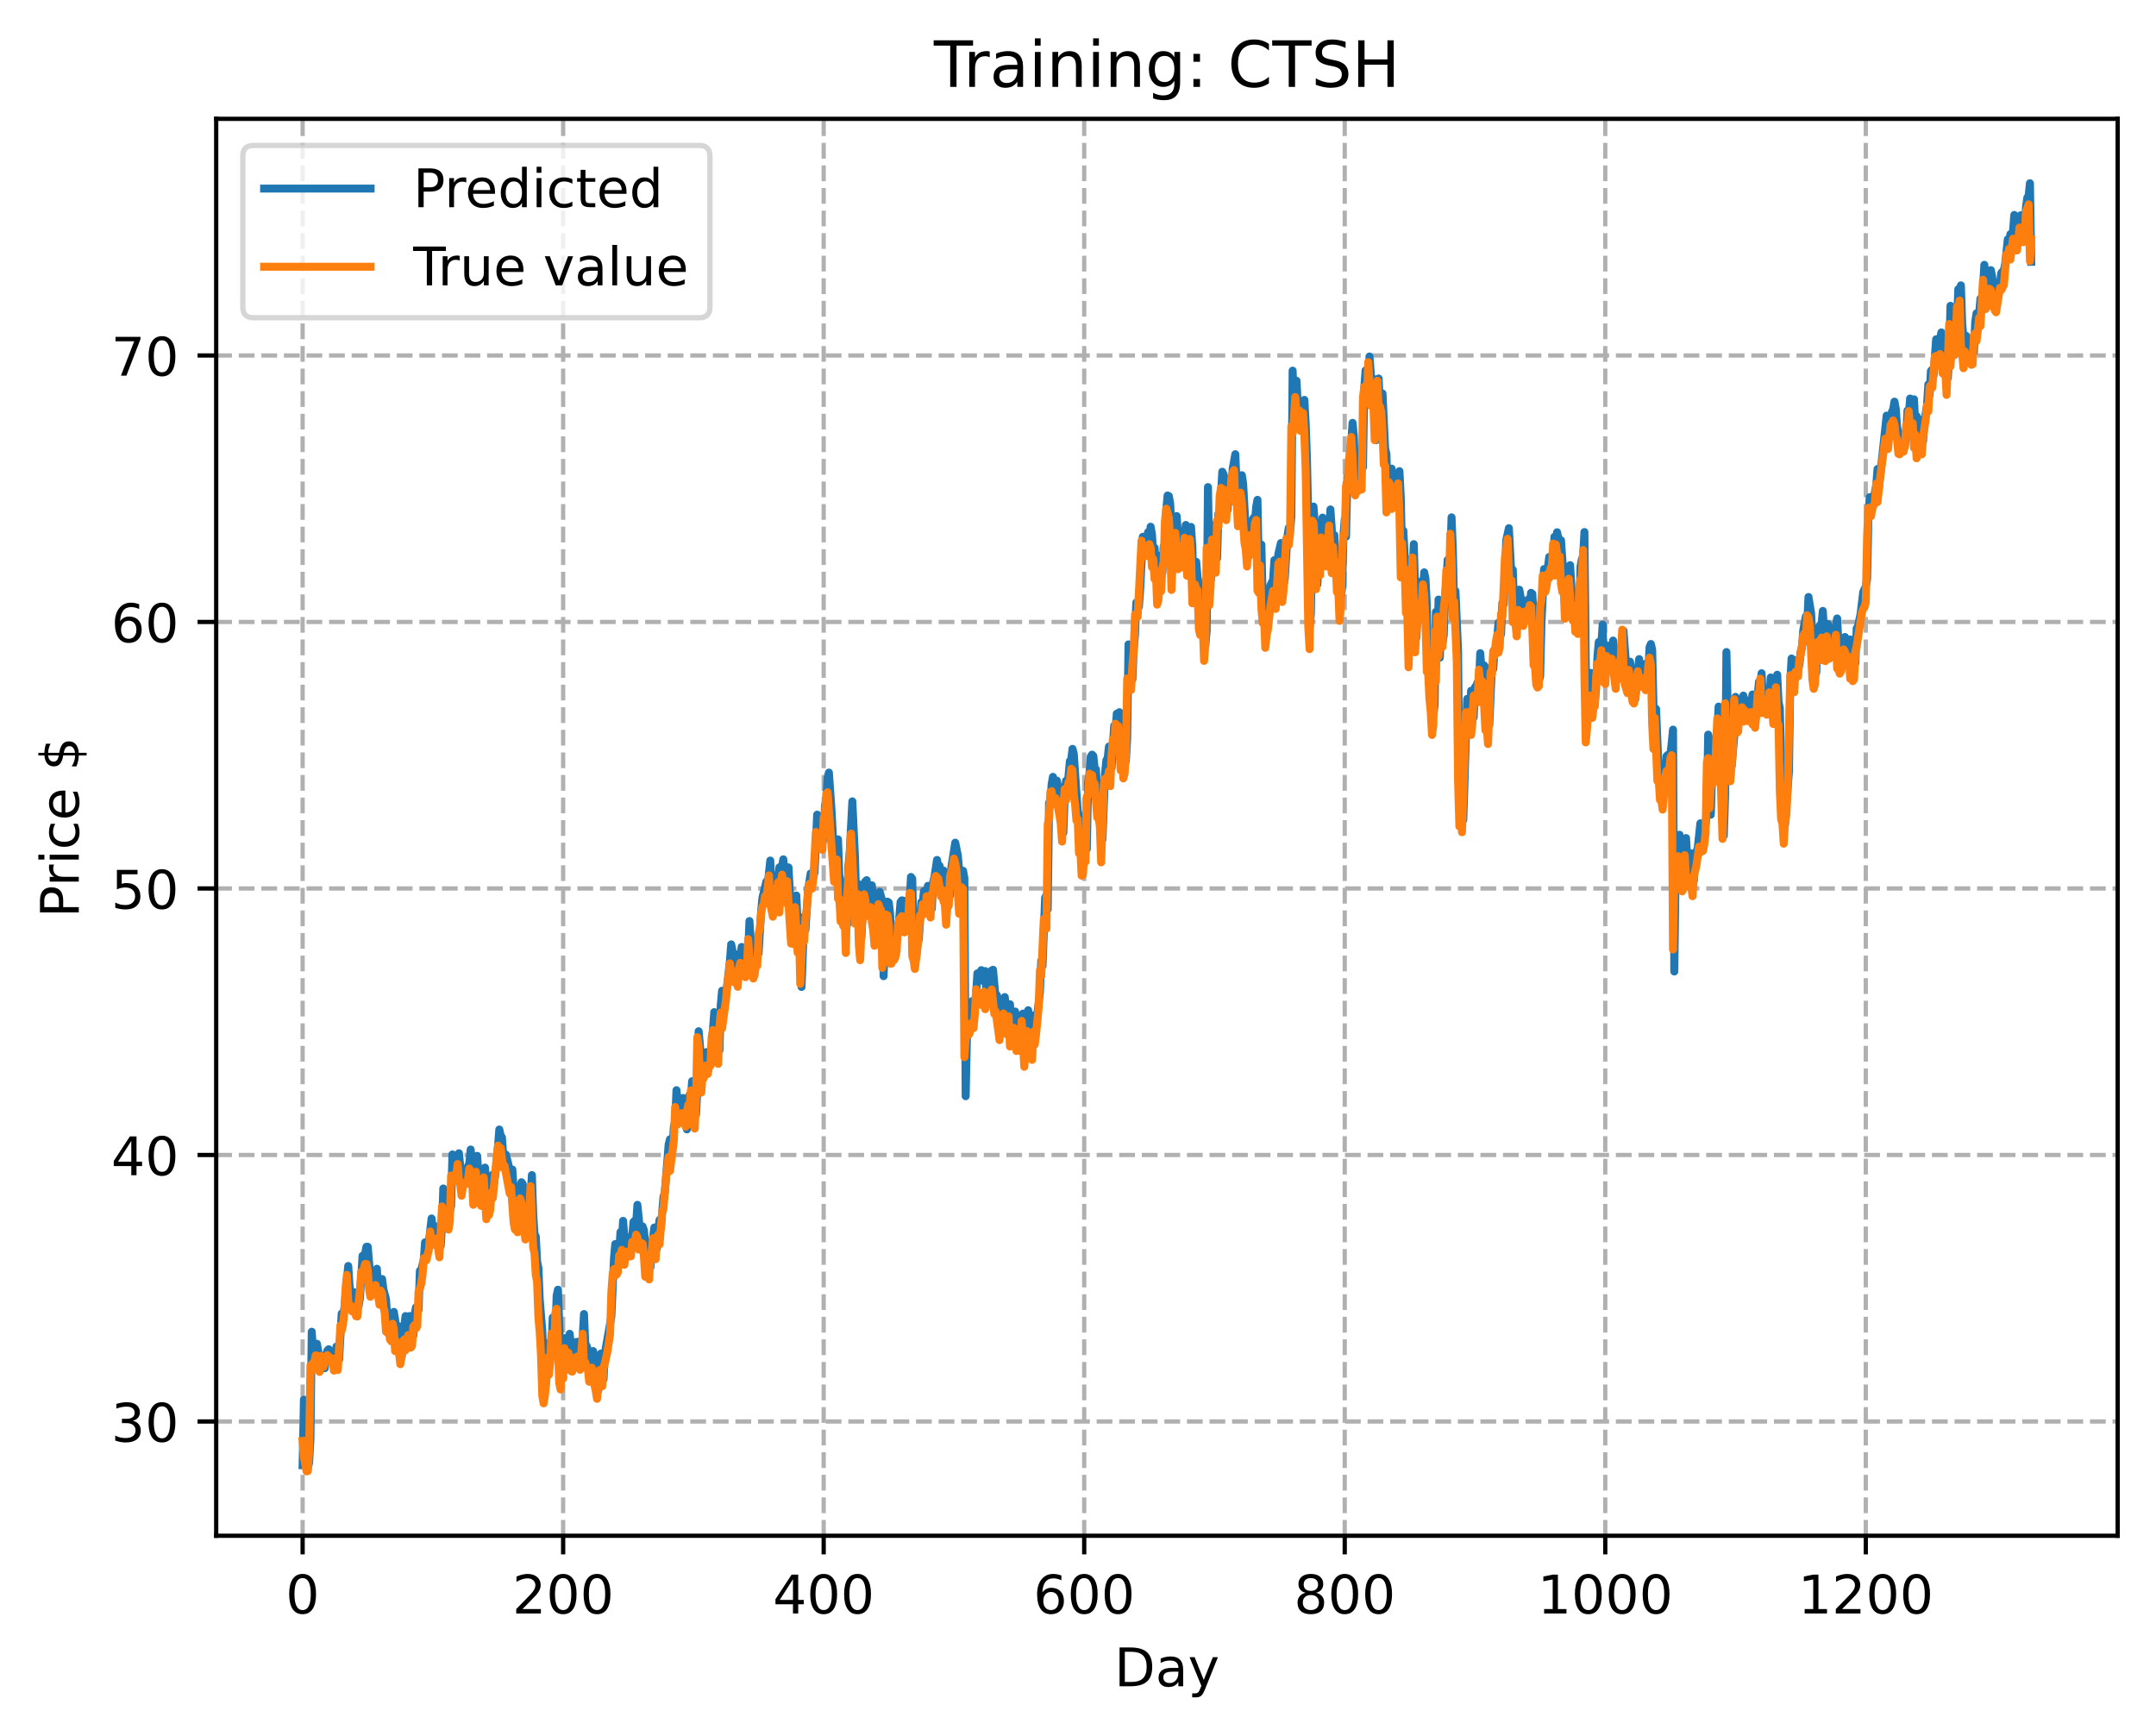 <?xml version="1.0" encoding="utf-8" standalone="no"?>
<!DOCTYPE svg PUBLIC "-//W3C//DTD SVG 1.1//EN"
  "http://www.w3.org/Graphics/SVG/1.1/DTD/svg11.dtd">
<!-- Created with matplotlib (https://matplotlib.org/) -->
<svg height="325.986pt" version="1.1" viewBox="0 0 404.923 325.986" width="404.923pt" xmlns="http://www.w3.org/2000/svg" xmlns:xlink="http://www.w3.org/1999/xlink">
 <defs>
  <style type="text/css">
*{stroke-linecap:butt;stroke-linejoin:round;}
  </style>
 </defs>
 <g id="figure_1">
  <g id="patch_1">
   <path d="M 0 325.986 
L 404.923 325.986 
L 404.923 0 
L 0 0 
z
" style="fill:#ffffff;"/>
  </g>
  <g id="axes_1">
   <g id="patch_2">
    <path d="M 40.603 288.43 
L 397.723 288.43 
L 397.723 22.318 
L 40.603 22.318 
z
" style="fill:#ffffff;"/>
   </g>
   <g id="matplotlib.axis_1">
    <g id="xtick_1">
     <g id="line2d_1">
      <path clip-path="url(#pdc7caa0396)" d="M 56.836 288.43 
L 56.836 22.318 
" style="fill:none;stroke:#b0b0b0;stroke-dasharray:2.96,1.28;stroke-dashoffset:0;stroke-width:0.8;"/>
     </g>
     <g id="line2d_2">
      <defs>
       <path d="M 0 0 
L 0 3.5 
" id="mf70df28298" style="stroke:#000000;stroke-width:0.8;"/>
      </defs>
      <g>
       <use style="stroke:#000000;stroke-width:0.8;" x="56.836" xlink:href="#mf70df28298" y="288.43"/>
      </g>
     </g>
     <g id="text_1">
      <!-- 0 -->
      <defs>
       <path d="M 31.781 66.406 
Q 24.172 66.406 20.328 58.906 
Q 16.5 51.422 16.5 36.375 
Q 16.5 21.391 20.328 13.891 
Q 24.172 6.391 31.781 6.391 
Q 39.453 6.391 43.281 13.891 
Q 47.125 21.391 47.125 36.375 
Q 47.125 51.422 43.281 58.906 
Q 39.453 66.406 31.781 66.406 
z
M 31.781 74.219 
Q 44.047 74.219 50.516 64.516 
Q 56.984 54.828 56.984 36.375 
Q 56.984 17.969 50.516 8.266 
Q 44.047 -1.422 31.781 -1.422 
Q 19.531 -1.422 13.062 8.266 
Q 6.594 17.969 6.594 36.375 
Q 6.594 54.828 13.062 64.516 
Q 19.531 74.219 31.781 74.219 
z
" id="DejaVuSans-48"/>
      </defs>
      <g transform="translate(53.655 303.029)scale(0.1 -0.1)">
       <use xlink:href="#DejaVuSans-48"/>
      </g>
     </g>
    </g>
    <g id="xtick_2">
     <g id="line2d_3">
      <path clip-path="url(#pdc7caa0396)" d="M 105.766 288.43 
L 105.766 22.318 
" style="fill:none;stroke:#b0b0b0;stroke-dasharray:2.96,1.28;stroke-dashoffset:0;stroke-width:0.8;"/>
     </g>
     <g id="line2d_4">
      <g>
       <use style="stroke:#000000;stroke-width:0.8;" x="105.766" xlink:href="#mf70df28298" y="288.43"/>
      </g>
     </g>
     <g id="text_2">
      <!-- 200 -->
      <defs>
       <path d="M 19.188 8.297 
L 53.609 8.297 
L 53.609 0 
L 7.328 0 
L 7.328 8.297 
Q 12.938 14.109 22.625 23.891 
Q 32.328 33.688 34.812 36.531 
Q 39.547 41.844 41.422 45.531 
Q 43.312 49.219 43.312 52.781 
Q 43.312 58.594 39.234 62.25 
Q 35.156 65.922 28.609 65.922 
Q 23.969 65.922 18.812 64.312 
Q 13.672 62.703 7.812 59.422 
L 7.812 69.391 
Q 13.766 71.781 18.938 73 
Q 24.125 74.219 28.422 74.219 
Q 39.75 74.219 46.484 68.547 
Q 53.219 62.891 53.219 53.422 
Q 53.219 48.922 51.531 44.891 
Q 49.859 40.875 45.406 35.406 
Q 44.188 33.984 37.641 27.219 
Q 31.109 20.453 19.188 8.297 
z
" id="DejaVuSans-50"/>
      </defs>
      <g transform="translate(96.223 303.029)scale(0.1 -0.1)">
       <use xlink:href="#DejaVuSans-50"/>
       <use x="63.623" xlink:href="#DejaVuSans-48"/>
       <use x="127.246" xlink:href="#DejaVuSans-48"/>
      </g>
     </g>
    </g>
    <g id="xtick_3">
     <g id="line2d_5">
      <path clip-path="url(#pdc7caa0396)" d="M 154.697 288.43 
L 154.697 22.318 
" style="fill:none;stroke:#b0b0b0;stroke-dasharray:2.96,1.28;stroke-dashoffset:0;stroke-width:0.8;"/>
     </g>
     <g id="line2d_6">
      <g>
       <use style="stroke:#000000;stroke-width:0.8;" x="154.697" xlink:href="#mf70df28298" y="288.43"/>
      </g>
     </g>
     <g id="text_3">
      <!-- 400 -->
      <defs>
       <path d="M 37.797 64.312 
L 12.891 25.391 
L 37.797 25.391 
z
M 35.203 72.906 
L 47.609 72.906 
L 47.609 25.391 
L 58.016 25.391 
L 58.016 17.188 
L 47.609 17.188 
L 47.609 0 
L 37.797 0 
L 37.797 17.188 
L 4.891 17.188 
L 4.891 26.703 
z
" id="DejaVuSans-52"/>
      </defs>
      <g transform="translate(145.153 303.029)scale(0.1 -0.1)">
       <use xlink:href="#DejaVuSans-52"/>
       <use x="63.623" xlink:href="#DejaVuSans-48"/>
       <use x="127.246" xlink:href="#DejaVuSans-48"/>
      </g>
     </g>
    </g>
    <g id="xtick_4">
     <g id="line2d_7">
      <path clip-path="url(#pdc7caa0396)" d="M 203.628 288.43 
L 203.628 22.318 
" style="fill:none;stroke:#b0b0b0;stroke-dasharray:2.96,1.28;stroke-dashoffset:0;stroke-width:0.8;"/>
     </g>
     <g id="line2d_8">
      <g>
       <use style="stroke:#000000;stroke-width:0.8;" x="203.628" xlink:href="#mf70df28298" y="288.43"/>
      </g>
     </g>
     <g id="text_4">
      <!-- 600 -->
      <defs>
       <path d="M 33.016 40.375 
Q 26.375 40.375 22.484 35.828 
Q 18.609 31.297 18.609 23.391 
Q 18.609 15.531 22.484 10.953 
Q 26.375 6.391 33.016 6.391 
Q 39.656 6.391 43.531 10.953 
Q 47.406 15.531 47.406 23.391 
Q 47.406 31.297 43.531 35.828 
Q 39.656 40.375 33.016 40.375 
z
M 52.594 71.297 
L 52.594 62.312 
Q 48.875 64.062 45.094 64.984 
Q 41.312 65.922 37.594 65.922 
Q 27.828 65.922 22.672 59.328 
Q 17.531 52.734 16.797 39.406 
Q 19.672 43.656 24.016 45.922 
Q 28.375 48.188 33.594 48.188 
Q 44.578 48.188 50.953 41.516 
Q 57.328 34.859 57.328 23.391 
Q 57.328 12.156 50.688 5.359 
Q 44.047 -1.422 33.016 -1.422 
Q 20.359 -1.422 13.672 8.266 
Q 6.984 17.969 6.984 36.375 
Q 6.984 53.656 15.188 63.938 
Q 23.391 74.219 37.203 74.219 
Q 40.922 74.219 44.703 73.484 
Q 48.484 72.75 52.594 71.297 
z
" id="DejaVuSans-54"/>
      </defs>
      <g transform="translate(194.084 303.029)scale(0.1 -0.1)">
       <use xlink:href="#DejaVuSans-54"/>
       <use x="63.623" xlink:href="#DejaVuSans-48"/>
       <use x="127.246" xlink:href="#DejaVuSans-48"/>
      </g>
     </g>
    </g>
    <g id="xtick_5">
     <g id="line2d_9">
      <path clip-path="url(#pdc7caa0396)" d="M 252.558 288.43 
L 252.558 22.318 
" style="fill:none;stroke:#b0b0b0;stroke-dasharray:2.96,1.28;stroke-dashoffset:0;stroke-width:0.8;"/>
     </g>
     <g id="line2d_10">
      <g>
       <use style="stroke:#000000;stroke-width:0.8;" x="252.558" xlink:href="#mf70df28298" y="288.43"/>
      </g>
     </g>
     <g id="text_5">
      <!-- 800 -->
      <defs>
       <path d="M 31.781 34.625 
Q 24.75 34.625 20.719 30.859 
Q 16.703 27.094 16.703 20.516 
Q 16.703 13.922 20.719 10.156 
Q 24.75 6.391 31.781 6.391 
Q 38.812 6.391 42.859 10.172 
Q 46.922 13.969 46.922 20.516 
Q 46.922 27.094 42.891 30.859 
Q 38.875 34.625 31.781 34.625 
z
M 21.922 38.812 
Q 15.578 40.375 12.031 44.719 
Q 8.5 49.078 8.5 55.328 
Q 8.5 64.062 14.719 69.141 
Q 20.953 74.219 31.781 74.219 
Q 42.672 74.219 48.875 69.141 
Q 55.078 64.062 55.078 55.328 
Q 55.078 49.078 51.531 44.719 
Q 48 40.375 41.703 38.812 
Q 48.828 37.156 52.797 32.312 
Q 56.781 27.484 56.781 20.516 
Q 56.781 9.906 50.312 4.234 
Q 43.844 -1.422 31.781 -1.422 
Q 19.734 -1.422 13.25 4.234 
Q 6.781 9.906 6.781 20.516 
Q 6.781 27.484 10.781 32.312 
Q 14.797 37.156 21.922 38.812 
z
M 18.312 54.391 
Q 18.312 48.734 21.844 45.562 
Q 25.391 42.391 31.781 42.391 
Q 38.141 42.391 41.719 45.562 
Q 45.312 48.734 45.312 54.391 
Q 45.312 60.062 41.719 63.234 
Q 38.141 66.406 31.781 66.406 
Q 25.391 66.406 21.844 63.234 
Q 18.312 60.062 18.312 54.391 
z
" id="DejaVuSans-56"/>
      </defs>
      <g transform="translate(243.015 303.029)scale(0.1 -0.1)">
       <use xlink:href="#DejaVuSans-56"/>
       <use x="63.623" xlink:href="#DejaVuSans-48"/>
       <use x="127.246" xlink:href="#DejaVuSans-48"/>
      </g>
     </g>
    </g>
    <g id="xtick_6">
     <g id="line2d_11">
      <path clip-path="url(#pdc7caa0396)" d="M 301.489 288.43 
L 301.489 22.318 
" style="fill:none;stroke:#b0b0b0;stroke-dasharray:2.96,1.28;stroke-dashoffset:0;stroke-width:0.8;"/>
     </g>
     <g id="line2d_12">
      <g>
       <use style="stroke:#000000;stroke-width:0.8;" x="301.489" xlink:href="#mf70df28298" y="288.43"/>
      </g>
     </g>
     <g id="text_6">
      <!-- 1000 -->
      <defs>
       <path d="M 12.406 8.297 
L 28.516 8.297 
L 28.516 63.922 
L 10.984 60.406 
L 10.984 69.391 
L 28.422 72.906 
L 38.281 72.906 
L 38.281 8.297 
L 54.391 8.297 
L 54.391 0 
L 12.406 0 
z
" id="DejaVuSans-49"/>
      </defs>
      <g transform="translate(288.764 303.029)scale(0.1 -0.1)">
       <use xlink:href="#DejaVuSans-49"/>
       <use x="63.623" xlink:href="#DejaVuSans-48"/>
       <use x="127.246" xlink:href="#DejaVuSans-48"/>
       <use x="190.869" xlink:href="#DejaVuSans-48"/>
      </g>
     </g>
    </g>
    <g id="xtick_7">
     <g id="line2d_13">
      <path clip-path="url(#pdc7caa0396)" d="M 350.419 288.43 
L 350.419 22.318 
" style="fill:none;stroke:#b0b0b0;stroke-dasharray:2.96,1.28;stroke-dashoffset:0;stroke-width:0.8;"/>
     </g>
     <g id="line2d_14">
      <g>
       <use style="stroke:#000000;stroke-width:0.8;" x="350.419" xlink:href="#mf70df28298" y="288.43"/>
      </g>
     </g>
     <g id="text_7">
      <!-- 1200 -->
      <g transform="translate(337.694 303.029)scale(0.1 -0.1)">
       <use xlink:href="#DejaVuSans-49"/>
       <use x="63.623" xlink:href="#DejaVuSans-50"/>
       <use x="127.246" xlink:href="#DejaVuSans-48"/>
       <use x="190.869" xlink:href="#DejaVuSans-48"/>
      </g>
     </g>
    </g>
    <g id="text_8">
     <!-- Day -->
     <defs>
      <path d="M 19.672 64.797 
L 19.672 8.109 
L 31.594 8.109 
Q 46.688 8.109 53.688 14.938 
Q 60.688 21.781 60.688 36.531 
Q 60.688 51.172 53.688 57.984 
Q 46.688 64.797 31.594 64.797 
z
M 9.812 72.906 
L 30.078 72.906 
Q 51.266 72.906 61.172 64.094 
Q 71.094 55.281 71.094 36.531 
Q 71.094 17.672 61.125 8.828 
Q 51.172 0 30.078 0 
L 9.812 0 
z
" id="DejaVuSans-68"/>
      <path d="M 34.281 27.484 
Q 23.391 27.484 19.188 25 
Q 14.984 22.516 14.984 16.5 
Q 14.984 11.719 18.141 8.906 
Q 21.297 6.109 26.703 6.109 
Q 34.188 6.109 38.703 11.406 
Q 43.219 16.703 43.219 25.484 
L 43.219 27.484 
z
M 52.203 31.203 
L 52.203 0 
L 43.219 0 
L 43.219 8.297 
Q 40.141 3.328 35.547 0.953 
Q 30.953 -1.422 24.312 -1.422 
Q 15.922 -1.422 10.953 3.297 
Q 6 8.016 6 15.922 
Q 6 25.141 12.172 29.828 
Q 18.359 34.516 30.609 34.516 
L 43.219 34.516 
L 43.219 35.406 
Q 43.219 41.609 39.141 45 
Q 35.062 48.391 27.688 48.391 
Q 23 48.391 18.547 47.266 
Q 14.109 46.141 10.016 43.891 
L 10.016 52.203 
Q 14.938 54.109 19.578 55.047 
Q 24.219 56 28.609 56 
Q 40.484 56 46.344 49.844 
Q 52.203 43.703 52.203 31.203 
z
" id="DejaVuSans-97"/>
      <path d="M 32.172 -5.078 
Q 28.375 -14.844 24.75 -17.812 
Q 21.141 -20.797 15.094 -20.797 
L 7.906 -20.797 
L 7.906 -13.281 
L 13.188 -13.281 
Q 16.891 -13.281 18.938 -11.516 
Q 21 -9.766 23.484 -3.219 
L 25.094 0.875 
L 2.984 54.688 
L 12.5 54.688 
L 29.594 11.922 
L 46.688 54.688 
L 56.203 54.688 
z
" id="DejaVuSans-121"/>
     </defs>
     <g transform="translate(209.29 316.707)scale(0.1 -0.1)">
      <use xlink:href="#DejaVuSans-68"/>
      <use x="77.002" xlink:href="#DejaVuSans-97"/>
      <use x="138.281" xlink:href="#DejaVuSans-121"/>
     </g>
    </g>
   </g>
   <g id="matplotlib.axis_2">
    <g id="ytick_1">
     <g id="line2d_15">
      <path clip-path="url(#pdc7caa0396)" d="M 40.603 266.974 
L 397.723 266.974 
" style="fill:none;stroke:#b0b0b0;stroke-dasharray:2.96,1.28;stroke-dashoffset:0;stroke-width:0.8;"/>
     </g>
     <g id="line2d_16">
      <defs>
       <path d="M 0 0 
L -3.5 0 
" id="m70b56726ad" style="stroke:#000000;stroke-width:0.8;"/>
      </defs>
      <g>
       <use style="stroke:#000000;stroke-width:0.8;" x="40.603" xlink:href="#m70b56726ad" y="266.974"/>
      </g>
     </g>
     <g id="text_9">
      <!-- 30 -->
      <defs>
       <path d="M 40.578 39.312 
Q 47.656 37.797 51.625 33 
Q 55.609 28.219 55.609 21.188 
Q 55.609 10.406 48.188 4.484 
Q 40.766 -1.422 27.094 -1.422 
Q 22.516 -1.422 17.656 -0.516 
Q 12.797 0.391 7.625 2.203 
L 7.625 11.719 
Q 11.719 9.328 16.594 8.109 
Q 21.484 6.891 26.812 6.891 
Q 36.078 6.891 40.938 10.547 
Q 45.797 14.203 45.797 21.188 
Q 45.797 27.641 41.281 31.266 
Q 36.766 34.906 28.719 34.906 
L 20.219 34.906 
L 20.219 43.016 
L 29.109 43.016 
Q 36.375 43.016 40.234 45.922 
Q 44.094 48.828 44.094 54.297 
Q 44.094 59.906 40.109 62.906 
Q 36.141 65.922 28.719 65.922 
Q 24.656 65.922 20.016 65.031 
Q 15.375 64.156 9.812 62.312 
L 9.812 71.094 
Q 15.438 72.656 20.344 73.438 
Q 25.25 74.219 29.594 74.219 
Q 40.828 74.219 47.359 69.109 
Q 53.906 64.016 53.906 55.328 
Q 53.906 49.266 50.438 45.094 
Q 46.969 40.922 40.578 39.312 
z
" id="DejaVuSans-51"/>
      </defs>
      <g transform="translate(20.878 270.773)scale(0.1 -0.1)">
       <use xlink:href="#DejaVuSans-51"/>
       <use x="63.623" xlink:href="#DejaVuSans-48"/>
      </g>
     </g>
    </g>
    <g id="ytick_2">
     <g id="line2d_17">
      <path clip-path="url(#pdc7caa0396)" d="M 40.603 216.92 
L 397.723 216.92 
" style="fill:none;stroke:#b0b0b0;stroke-dasharray:2.96,1.28;stroke-dashoffset:0;stroke-width:0.8;"/>
     </g>
     <g id="line2d_18">
      <g>
       <use style="stroke:#000000;stroke-width:0.8;" x="40.603" xlink:href="#m70b56726ad" y="216.92"/>
      </g>
     </g>
     <g id="text_10">
      <!-- 40 -->
      <g transform="translate(20.878 220.719)scale(0.1 -0.1)">
       <use xlink:href="#DejaVuSans-52"/>
       <use x="63.623" xlink:href="#DejaVuSans-48"/>
      </g>
     </g>
    </g>
    <g id="ytick_3">
     <g id="line2d_19">
      <path clip-path="url(#pdc7caa0396)" d="M 40.603 166.866 
L 397.723 166.866 
" style="fill:none;stroke:#b0b0b0;stroke-dasharray:2.96,1.28;stroke-dashoffset:0;stroke-width:0.8;"/>
     </g>
     <g id="line2d_20">
      <g>
       <use style="stroke:#000000;stroke-width:0.8;" x="40.603" xlink:href="#m70b56726ad" y="166.866"/>
      </g>
     </g>
     <g id="text_11">
      <!-- 50 -->
      <defs>
       <path d="M 10.797 72.906 
L 49.516 72.906 
L 49.516 64.594 
L 19.828 64.594 
L 19.828 46.734 
Q 21.969 47.469 24.109 47.828 
Q 26.266 48.188 28.422 48.188 
Q 40.625 48.188 47.75 41.5 
Q 54.891 34.812 54.891 23.391 
Q 54.891 11.625 47.562 5.094 
Q 40.234 -1.422 26.906 -1.422 
Q 22.312 -1.422 17.547 -0.641 
Q 12.797 0.141 7.719 1.703 
L 7.719 11.625 
Q 12.109 9.234 16.797 8.062 
Q 21.484 6.891 26.703 6.891 
Q 35.156 6.891 40.078 11.328 
Q 45.016 15.766 45.016 23.391 
Q 45.016 31 40.078 35.438 
Q 35.156 39.891 26.703 39.891 
Q 22.75 39.891 18.812 39.016 
Q 14.891 38.141 10.797 36.281 
z
" id="DejaVuSans-53"/>
      </defs>
      <g transform="translate(20.878 170.666)scale(0.1 -0.1)">
       <use xlink:href="#DejaVuSans-53"/>
       <use x="63.623" xlink:href="#DejaVuSans-48"/>
      </g>
     </g>
    </g>
    <g id="ytick_4">
     <g id="line2d_21">
      <path clip-path="url(#pdc7caa0396)" d="M 40.603 116.813 
L 397.723 116.813 
" style="fill:none;stroke:#b0b0b0;stroke-dasharray:2.96,1.28;stroke-dashoffset:0;stroke-width:0.8;"/>
     </g>
     <g id="line2d_22">
      <g>
       <use style="stroke:#000000;stroke-width:0.8;" x="40.603" xlink:href="#m70b56726ad" y="116.813"/>
      </g>
     </g>
     <g id="text_12">
      <!-- 60 -->
      <g transform="translate(20.878 120.612)scale(0.1 -0.1)">
       <use xlink:href="#DejaVuSans-54"/>
       <use x="63.623" xlink:href="#DejaVuSans-48"/>
      </g>
     </g>
    </g>
    <g id="ytick_5">
     <g id="line2d_23">
      <path clip-path="url(#pdc7caa0396)" d="M 40.603 66.759 
L 397.723 66.759 
" style="fill:none;stroke:#b0b0b0;stroke-dasharray:2.96,1.28;stroke-dashoffset:0;stroke-width:0.8;"/>
     </g>
     <g id="line2d_24">
      <g>
       <use style="stroke:#000000;stroke-width:0.8;" x="40.603" xlink:href="#m70b56726ad" y="66.759"/>
      </g>
     </g>
     <g id="text_13">
      <!-- 70 -->
      <defs>
       <path d="M 8.203 72.906 
L 55.078 72.906 
L 55.078 68.703 
L 28.609 0 
L 18.312 0 
L 43.219 64.594 
L 8.203 64.594 
z
" id="DejaVuSans-55"/>
      </defs>
      <g transform="translate(20.878 70.558)scale(0.1 -0.1)">
       <use xlink:href="#DejaVuSans-55"/>
       <use x="63.623" xlink:href="#DejaVuSans-48"/>
      </g>
     </g>
    </g>
    <g id="text_14">
     <!-- Price $ -->
     <defs>
      <path d="M 19.672 64.797 
L 19.672 37.406 
L 32.078 37.406 
Q 38.969 37.406 42.719 40.969 
Q 46.484 44.531 46.484 51.125 
Q 46.484 57.672 42.719 61.234 
Q 38.969 64.797 32.078 64.797 
z
M 9.812 72.906 
L 32.078 72.906 
Q 44.344 72.906 50.609 67.359 
Q 56.891 61.812 56.891 51.125 
Q 56.891 40.328 50.609 34.812 
Q 44.344 29.297 32.078 29.297 
L 19.672 29.297 
L 19.672 0 
L 9.812 0 
z
" id="DejaVuSans-80"/>
      <path d="M 41.109 46.297 
Q 39.594 47.172 37.812 47.578 
Q 36.031 48 33.891 48 
Q 26.266 48 22.188 43.047 
Q 18.109 38.094 18.109 28.812 
L 18.109 0 
L 9.078 0 
L 9.078 54.688 
L 18.109 54.688 
L 18.109 46.188 
Q 20.953 51.172 25.484 53.578 
Q 30.031 56 36.531 56 
Q 37.453 56 38.578 55.875 
Q 39.703 55.766 41.062 55.516 
z
" id="DejaVuSans-114"/>
      <path d="M 9.422 54.688 
L 18.406 54.688 
L 18.406 0 
L 9.422 0 
z
M 9.422 75.984 
L 18.406 75.984 
L 18.406 64.594 
L 9.422 64.594 
z
" id="DejaVuSans-105"/>
      <path d="M 48.781 52.594 
L 48.781 44.188 
Q 44.969 46.297 41.141 47.344 
Q 37.312 48.391 33.406 48.391 
Q 24.656 48.391 19.812 42.844 
Q 14.984 37.312 14.984 27.297 
Q 14.984 17.281 19.812 11.734 
Q 24.656 6.203 33.406 6.203 
Q 37.312 6.203 41.141 7.25 
Q 44.969 8.297 48.781 10.406 
L 48.781 2.094 
Q 45.016 0.344 40.984 -0.531 
Q 36.969 -1.422 32.422 -1.422 
Q 20.062 -1.422 12.781 6.344 
Q 5.516 14.109 5.516 27.297 
Q 5.516 40.672 12.859 48.328 
Q 20.219 56 33.016 56 
Q 37.156 56 41.109 55.141 
Q 45.062 54.297 48.781 52.594 
z
" id="DejaVuSans-99"/>
      <path d="M 56.203 29.594 
L 56.203 25.203 
L 14.891 25.203 
Q 15.484 15.922 20.484 11.062 
Q 25.484 6.203 34.422 6.203 
Q 39.594 6.203 44.453 7.469 
Q 49.312 8.734 54.109 11.281 
L 54.109 2.781 
Q 49.266 0.734 44.188 -0.344 
Q 39.109 -1.422 33.891 -1.422 
Q 20.797 -1.422 13.156 6.188 
Q 5.516 13.812 5.516 26.812 
Q 5.516 40.234 12.766 48.109 
Q 20.016 56 32.328 56 
Q 43.359 56 49.781 48.891 
Q 56.203 41.797 56.203 29.594 
z
M 47.219 32.234 
Q 47.125 39.594 43.094 43.984 
Q 39.062 48.391 32.422 48.391 
Q 24.906 48.391 20.391 44.141 
Q 15.875 39.891 15.188 32.172 
z
" id="DejaVuSans-101"/>
      <path id="DejaVuSans-32"/>
      <path d="M 33.797 -14.703 
L 28.906 -14.703 
L 28.859 0 
Q 23.734 0.094 18.609 1.188 
Q 13.484 2.297 8.297 4.5 
L 8.297 13.281 
Q 13.281 10.156 18.375 8.562 
Q 23.484 6.984 28.906 6.938 
L 28.906 29.203 
Q 18.109 30.953 13.203 35.156 
Q 8.297 39.359 8.297 46.688 
Q 8.297 54.641 13.625 59.219 
Q 18.953 63.812 28.906 64.5 
L 28.906 75.984 
L 33.797 75.984 
L 33.797 64.656 
Q 38.328 64.453 42.578 63.688 
Q 46.828 62.938 50.875 61.625 
L 50.875 53.078 
Q 46.828 55.125 42.547 56.25 
Q 38.281 57.375 33.797 57.562 
L 33.797 36.719 
Q 44.875 35.016 50.094 30.609 
Q 55.328 26.219 55.328 18.609 
Q 55.328 10.359 49.781 5.594 
Q 44.234 0.828 33.797 0.094 
z
M 28.906 37.594 
L 28.906 57.625 
Q 23.25 56.984 20.266 54.391 
Q 17.281 51.812 17.281 47.516 
Q 17.281 43.312 20.031 40.969 
Q 22.797 38.625 28.906 37.594 
z
M 33.797 28.219 
L 33.797 7.078 
Q 39.984 7.906 43.141 10.594 
Q 46.297 13.281 46.297 17.672 
Q 46.297 21.969 43.281 24.5 
Q 40.281 27.047 33.797 28.219 
z
" id="DejaVuSans-36"/>
     </defs>
     <g transform="translate(14.798 172.342)rotate(-90)scale(0.1 -0.1)">
      <use xlink:href="#DejaVuSans-80"/>
      <use x="58.553" xlink:href="#DejaVuSans-114"/>
      <use x="99.666" xlink:href="#DejaVuSans-105"/>
      <use x="127.449" xlink:href="#DejaVuSans-99"/>
      <use x="182.43" xlink:href="#DejaVuSans-101"/>
      <use x="243.953" xlink:href="#DejaVuSans-32"/>
      <use x="275.74" xlink:href="#DejaVuSans-36"/>
     </g>
    </g>
   </g>
   <g id="line2d_25">
    <path clip-path="url(#pdc7caa0396)" d="M 56.836 275.182 
L 57.081 262.884 
L 57.325 274.248 
L 57.57 274.789 
L 57.814 275.687 
L 58.059 274.699 
L 58.304 270.241 
L 58.548 250.118 
L 58.793 253.809 
L 59.038 255.162 
L 59.527 252.382 
L 60.261 256.709 
L 60.506 254.673 
L 60.75 255.459 
L 60.995 256.968 
L 61.24 254.488 
L 61.484 253.652 
L 61.729 253.401 
L 61.974 254.612 
L 62.463 255.008 
L 62.708 253.762 
L 62.952 255.608 
L 63.197 252.891 
L 63.686 255.354 
L 64.175 246.701 
L 64.42 246.99 
L 64.665 245.787 
L 65.399 237.767 
L 65.643 241.403 
L 65.888 243.092 
L 66.133 243.338 
L 66.377 244.927 
L 66.622 242.719 
L 66.867 244.535 
L 67.111 245.432 
L 67.356 245.24 
L 67.601 243.817 
L 68.09 235.846 
L 68.335 236.698 
L 68.824 234.159 
L 69.069 234.16 
L 69.558 239.97 
L 69.802 241.925 
L 70.047 239.635 
L 70.292 242.302 
L 70.781 238.29 
L 71.026 242.335 
L 71.27 242.446 
L 71.515 243.239 
L 71.76 240.216 
L 72.004 242.145 
L 72.494 244.005 
L 72.738 247.663 
L 72.983 249.431 
L 73.228 247.09 
L 73.472 248.691 
L 73.717 249.336 
L 73.962 246.387 
L 74.206 247.854 
L 74.451 251.157 
L 74.696 248.984 
L 74.94 250.897 
L 75.185 253.743 
L 75.429 254.943 
L 75.919 249.126 
L 76.163 247.175 
L 76.408 251.158 
L 76.897 247.176 
L 77.387 250.693 
L 77.631 250.785 
L 77.876 246.894 
L 78.121 245.542 
L 78.365 246.438 
L 78.61 246.029 
L 78.855 238.673 
L 79.099 238.615 
L 79.589 236.558 
L 79.833 233.326 
L 80.323 235.276 
L 81.056 228.847 
L 81.301 231.012 
L 81.546 231.516 
L 81.79 230.306 
L 82.035 231.994 
L 82.28 231.643 
L 82.769 233.997 
L 83.014 230.152 
L 83.258 223.21 
L 83.503 225.734 
L 83.748 226.384 
L 83.992 225.916 
L 84.237 227.577 
L 84.482 227.487 
L 84.726 226.47 
L 84.971 216.818 
L 85.216 218.019 
L 85.46 219.875 
L 85.705 220.281 
L 86.194 216.598 
L 86.439 219.049 
L 86.684 219.679 
L 86.928 222.107 
L 87.173 220.373 
L 87.417 219.531 
L 87.662 219.709 
L 88.151 218.406 
L 88.396 215.898 
L 88.641 218.86 
L 88.885 218.488 
L 89.13 223.327 
L 89.375 219.097 
L 89.619 217.091 
L 89.864 220.92 
L 90.353 224.09 
L 90.598 225.032 
L 91.087 219.29 
L 91.577 226 
L 91.821 223.038 
L 92.066 224.07 
L 92.311 223.612 
L 92.555 220.6 
L 92.8 222.138 
L 93.289 218.398 
L 93.778 212.139 
L 94.023 213.265 
L 94.268 213.617 
L 94.512 217.026 
L 94.757 218.034 
L 95.002 216.835 
L 95.491 218.731 
L 95.98 222.143 
L 96.225 219.652 
L 96.714 227.138 
L 96.959 228.29 
L 97.204 226.633 
L 97.448 228.137 
L 97.693 223.528 
L 97.938 222.042 
L 98.182 222.377 
L 98.427 226.358 
L 98.672 228.344 
L 98.916 232.287 
L 99.161 228.949 
L 99.405 229.029 
L 99.895 220.695 
L 100.139 228.037 
L 100.384 231.775 
L 100.629 232.234 
L 100.873 236.941 
L 101.118 238.101 
L 101.363 243.999 
L 101.852 249.99 
L 102.097 257.353 
L 102.341 258.204 
L 102.586 258.232 
L 102.831 256.005 
L 103.075 252.202 
L 103.32 255.167 
L 103.565 253.62 
L 103.809 247.44 
L 104.299 251.524 
L 104.543 243.361 
L 104.788 242.221 
L 105.277 255.401 
L 105.522 257.509 
L 105.766 253.747 
L 106.011 255.853 
L 106.256 251.275 
L 106.5 252.387 
L 106.745 251.943 
L 106.99 250.505 
L 107.479 255.329 
L 107.724 254.785 
L 107.968 253.817 
L 108.213 252.044 
L 108.458 252.797 
L 108.702 251.969 
L 109.192 253.859 
L 109.436 251.147 
L 109.681 246.789 
L 109.926 252.404 
L 110.17 252.739 
L 110.415 253.593 
L 110.66 254.992 
L 110.904 257.418 
L 111.393 253.746 
L 111.638 255.217 
L 111.883 258.173 
L 112.127 258.903 
L 112.372 261.122 
L 112.861 254.212 
L 113.106 256.164 
L 113.351 259.036 
L 113.595 254.21 
L 114.819 247.251 
L 115.308 236.421 
L 115.553 233.652 
L 115.797 236.219 
L 116.287 235.237 
L 116.531 231.393 
L 116.776 233.456 
L 117.02 229.295 
L 117.265 232.312 
L 117.51 233.733 
L 117.754 232.371 
L 117.999 232.437 
L 118.244 233.558 
L 118.488 233.469 
L 118.733 232.16 
L 118.978 229.489 
L 119.222 229.249 
L 119.467 230.047 
L 119.712 226.286 
L 120.201 231.189 
L 120.69 230.345 
L 120.935 231.072 
L 121.18 233.588 
L 121.424 238.229 
L 121.669 235.997 
L 122.158 238.021 
L 122.403 234.457 
L 122.892 230.544 
L 123.137 231.034 
L 123.381 234.475 
L 123.626 230.843 
L 123.871 229.102 
L 124.115 230.718 
L 124.605 224.828 
L 124.849 223.984 
L 125.339 218.002 
L 125.583 214.917 
L 125.828 213.973 
L 126.073 216.951 
L 126.317 215.284 
L 126.562 211.564 
L 126.807 210.64 
L 127.051 204.751 
L 127.296 207.172 
L 127.541 208.035 
L 127.785 208.419 
L 128.03 206.495 
L 128.275 206.217 
L 128.519 206.988 
L 128.764 208.741 
L 129.008 212.118 
L 129.498 205.643 
L 129.742 206.448 
L 129.987 203.06 
L 130.232 205.035 
L 130.476 208.427 
L 130.721 209.304 
L 130.966 204.785 
L 131.21 193.68 
L 131.455 196.31 
L 131.7 200.537 
L 131.944 202.431 
L 132.189 200.339 
L 132.434 200.728 
L 132.678 197.601 
L 132.923 197.584 
L 133.168 200.091 
L 133.657 196.724 
L 134.146 190.094 
L 134.391 194.887 
L 134.636 196.696 
L 134.88 195.641 
L 135.125 197.272 
L 135.369 188.763 
L 135.614 186.073 
L 135.859 189.508 
L 136.348 187.007 
L 137.082 180.586 
L 137.327 177.364 
L 137.816 179.716 
L 138.061 181.601 
L 138.305 179.629 
L 138.55 179.256 
L 138.795 182.142 
L 139.284 177.853 
L 139.773 181.105 
L 140.018 179.704 
L 140.263 181.354 
L 140.507 179.54 
L 140.752 172.983 
L 140.996 176.576 
L 141.241 177.764 
L 141.73 182.026 
L 142.22 178.098 
L 142.464 179.093 
L 142.954 171.104 
L 143.198 168.594 
L 143.932 165.568 
L 144.177 166.215 
L 144.666 161.623 
L 144.911 166.886 
L 145.156 167.906 
L 145.4 169.431 
L 145.645 165.955 
L 145.89 164.302 
L 146.134 165.559 
L 146.379 162.889 
L 146.624 167.994 
L 146.868 162.784 
L 147.113 161.393 
L 147.602 165.984 
L 147.847 166.061 
L 148.091 162.908 
L 148.581 171.893 
L 148.825 174.425 
L 149.07 171.949 
L 149.315 174.401 
L 149.559 168.189 
L 149.804 173.7 
L 150.049 175.93 
L 150.293 172.276 
L 150.538 185.362 
L 151.027 172.602 
L 151.272 174.635 
L 151.761 167.203 
L 152.251 164.051 
L 152.74 164.717 
L 152.984 163.834 
L 153.474 153.005 
L 153.718 156.228 
L 153.963 154.726 
L 154.208 156.124 
L 154.452 153.488 
L 154.697 157.747 
L 154.942 151.251 
L 155.186 150.624 
L 155.431 146.098 
L 155.676 145.106 
L 156.165 152.116 
L 156.654 161.177 
L 156.899 162.733 
L 157.144 158.53 
L 157.388 157.651 
L 157.633 164.353 
L 158.122 166.886 
L 158.367 167.229 
L 158.612 169.43 
L 158.856 167.225 
L 159.101 173.705 
L 159.345 162.628 
L 159.59 160.074 
L 160.079 150.504 
L 160.569 160.821 
L 160.813 169.501 
L 161.058 168.808 
L 161.303 166.067 
L 161.547 173.224 
L 161.792 175.975 
L 162.037 171.058 
L 162.281 169.502 
L 162.526 165.532 
L 162.771 165.308 
L 163.015 168.457 
L 163.26 167.858 
L 163.505 169.076 
L 163.749 166.279 
L 164.483 174.313 
L 164.728 174.49 
L 165.217 167.496 
L 165.706 169.21 
L 165.951 183.34 
L 166.196 176.187 
L 166.44 176.706 
L 166.685 169.343 
L 166.93 169.522 
L 167.174 171.648 
L 167.419 177.869 
L 167.664 178.302 
L 167.908 177.366 
L 168.153 178.318 
L 168.398 176.168 
L 168.642 175.393 
L 169.132 169.412 
L 169.376 169.099 
L 169.621 169.145 
L 170.11 172.428 
L 170.355 171.525 
L 170.6 171.701 
L 170.844 169.514 
L 171.089 164.706 
L 171.333 165.048 
L 171.578 176.718 
L 171.823 177.841 
L 172.067 179.799 
L 172.312 177.467 
L 172.557 176.356 
L 173.046 169.436 
L 173.291 169.616 
L 173.535 167.33 
L 173.78 167.367 
L 174.025 168.476 
L 174.269 166.375 
L 174.514 168.138 
L 174.759 168.781 
L 175.003 170.701 
L 175.248 165.725 
L 175.493 164.781 
L 175.982 161.511 
L 176.227 162.892 
L 176.471 162.62 
L 176.716 166.023 
L 176.96 166.106 
L 177.205 163.501 
L 177.45 166.293 
L 177.694 166.984 
L 177.939 170.491 
L 178.184 166.953 
L 178.428 168.146 
L 178.673 162.925 
L 179.407 158.264 
L 179.896 160.685 
L 180.141 163.414 
L 180.386 168.209 
L 180.63 167.148 
L 180.875 163.541 
L 181.12 164.923 
L 181.364 205.879 
L 181.609 194.27 
L 182.098 190.284 
L 182.343 190.142 
L 182.588 188.02 
L 182.832 188.841 
L 183.077 189.101 
L 183.321 186.825 
L 183.566 182.804 
L 183.811 183.854 
L 184.055 183.227 
L 184.3 182.206 
L 184.545 184.207 
L 184.789 183.518 
L 185.034 182.376 
L 185.279 187.1 
L 185.768 183.592 
L 186.013 182.665 
L 186.257 182.263 
L 186.502 182.134 
L 186.991 187.468 
L 187.236 186.912 
L 187.725 190.621 
L 187.97 190.324 
L 188.215 188.587 
L 188.459 190.282 
L 188.704 187.261 
L 189.193 191.392 
L 189.438 191.541 
L 189.682 188.608 
L 189.927 192.903 
L 190.172 190.442 
L 190.416 193.217 
L 190.661 189.98 
L 191.15 194.668 
L 191.395 191.877 
L 191.64 192.513 
L 191.884 194.592 
L 192.129 190.359 
L 192.618 196.272 
L 192.863 193.669 
L 193.108 189.734 
L 193.352 194.422 
L 193.597 195.877 
L 193.842 191.987 
L 194.086 195.215 
L 194.331 190.633 
L 194.575 192.589 
L 195.309 186.361 
L 195.554 180.46 
L 195.799 181.418 
L 196.288 168.604 
L 196.533 168.128 
L 196.777 170.797 
L 197.022 150.768 
L 197.267 151.039 
L 197.511 147.257 
L 197.756 145.904 
L 198.001 149.441 
L 198.49 146.606 
L 198.979 149.077 
L 199.469 153.524 
L 199.713 156.403 
L 199.958 149.503 
L 200.203 146.651 
L 200.447 148.363 
L 200.936 142.931 
L 201.181 142.741 
L 201.426 140.647 
L 201.67 141.606 
L 202.16 148.817 
L 202.404 152.372 
L 202.649 153.104 
L 202.894 157.147 
L 203.138 154.569 
L 203.383 161.093 
L 203.628 160.658 
L 203.872 156.474 
L 204.117 159.453 
L 204.362 146.955 
L 204.606 145.471 
L 204.851 142.119 
L 205.096 141.734 
L 205.34 141.976 
L 205.585 144.349 
L 205.83 144.482 
L 206.074 148.674 
L 206.319 149.608 
L 206.563 149.692 
L 206.808 149.243 
L 207.053 157.668 
L 207.542 145.254 
L 207.787 142.774 
L 208.031 142.418 
L 208.276 140.211 
L 208.521 141.716 
L 208.765 144.225 
L 209.255 136.295 
L 209.499 137.914 
L 209.744 134.03 
L 209.989 134.333 
L 210.233 133.761 
L 210.723 141.325 
L 210.967 137.843 
L 211.212 143.521 
L 211.457 142.815 
L 211.701 138.732 
L 211.946 121.025 
L 212.191 125.88 
L 212.435 127.443 
L 212.68 127.571 
L 212.924 121.924 
L 213.169 119.221 
L 213.414 113.16 
L 213.903 113.976 
L 214.148 110.534 
L 214.637 100.807 
L 214.882 103.343 
L 215.126 102.955 
L 215.616 99.959 
L 215.86 100.941 
L 216.105 98.922 
L 216.35 100.328 
L 216.594 104.237 
L 216.839 102.866 
L 217.084 106.235 
L 217.328 104.337 
L 217.573 111.459 
L 217.818 110.381 
L 218.062 105.29 
L 218.307 107.557 
L 218.551 102.631 
L 218.796 102.433 
L 219.041 95.767 
L 219.285 93.065 
L 219.53 93.178 
L 219.775 94.631 
L 220.019 99.037 
L 220.264 106.743 
L 220.998 96.929 
L 221.487 104.323 
L 221.732 101.671 
L 222.221 103.573 
L 222.711 98.593 
L 222.955 100.345 
L 223.2 104.824 
L 223.689 98.96 
L 223.934 102.675 
L 224.179 111.158 
L 224.668 105.518 
L 224.912 108.443 
L 225.157 109.638 
L 225.402 115.978 
L 225.646 116.559 
L 225.891 113.135 
L 226.136 115.234 
L 226.38 121.173 
L 226.625 118.561 
L 226.87 91.478 
L 227.114 104.28 
L 227.359 109.139 
L 227.604 107.423 
L 227.848 98.603 
L 228.093 100.231 
L 228.338 103.997 
L 228.582 104.859 
L 228.827 96.505 
L 229.072 97.328 
L 229.561 88.599 
L 229.806 89.129 
L 230.295 91.109 
L 230.539 95.785 
L 230.784 91.902 
L 231.029 90.93 
L 231.273 91.666 
L 231.518 88.018 
L 232.007 85.305 
L 232.252 91.072 
L 232.497 91.528 
L 232.741 95.197 
L 232.986 95.947 
L 233.231 89.249 
L 233.475 90.841 
L 234.209 103.964 
L 234.454 104.57 
L 234.699 98.166 
L 234.943 101.036 
L 235.188 97.799 
L 235.433 97.263 
L 235.677 98.362 
L 235.922 95.231 
L 236.167 93.874 
L 236.411 106.631 
L 236.656 107.077 
L 236.9 102.283 
L 237.145 112.701 
L 237.39 115.252 
L 237.634 113.858 
L 237.879 118.646 
L 238.368 111.71 
L 238.613 109.887 
L 239.102 108.901 
L 239.347 105.196 
L 239.592 109.011 
L 239.836 110.539 
L 240.081 104.097 
L 240.57 101.984 
L 240.815 104.634 
L 241.06 110.028 
L 241.304 108.561 
L 241.794 100.812 
L 242.038 99.149 
L 242.283 99.873 
L 242.527 97.124 
L 242.772 69.615 
L 243.017 75.717 
L 243.261 75.145 
L 243.506 71.517 
L 243.751 76.57 
L 243.995 78.404 
L 244.24 75.824 
L 244.485 78.886 
L 244.974 75.105 
L 245.219 79.461 
L 245.463 86.198 
L 245.708 97.91 
L 245.953 117.93 
L 246.197 115.243 
L 246.442 102.092 
L 246.687 95.137 
L 247.176 101.394 
L 247.421 109.743 
L 247.91 98.814 
L 248.155 106.325 
L 248.399 97.216 
L 248.644 100.924 
L 248.888 100.662 
L 249.133 100.578 
L 249.378 103.172 
L 249.622 100.225 
L 249.867 95.68 
L 250.112 99.265 
L 250.356 105.676 
L 250.601 100.49 
L 250.846 106.3 
L 251.09 103.661 
L 251.335 109.595 
L 251.58 106.237 
L 251.824 112.221 
L 252.069 110.327 
L 252.314 100.614 
L 252.558 97.554 
L 252.803 100.789 
L 253.048 89.516 
L 253.292 90.356 
L 253.537 85.006 
L 253.782 83.193 
L 254.026 79.416 
L 254.271 81.898 
L 254.515 89.33 
L 254.76 90.319 
L 255.249 87.861 
L 255.494 88.497 
L 255.983 87.755 
L 256.228 72.84 
L 256.473 69.558 
L 256.962 73.932 
L 257.207 66.955 
L 257.696 73.329 
L 257.941 71.149 
L 258.185 73.207 
L 258.43 82.682 
L 258.675 78.309 
L 258.919 71.092 
L 259.164 76.047 
L 259.653 73.906 
L 260.143 84.26 
L 260.387 85.245 
L 260.632 93.833 
L 260.876 88.546 
L 261.121 88.576 
L 261.366 88.011 
L 261.61 92.807 
L 261.855 92.156 
L 262.1 92.335 
L 262.344 89.975 
L 262.589 90.902 
L 262.834 88.492 
L 263.078 93.434 
L 263.323 103.667 
L 263.568 99.68 
L 263.812 104.4 
L 264.057 105.06 
L 264.302 111.769 
L 264.546 111.088 
L 264.791 121.669 
L 265.525 102.197 
L 266.014 119.72 
L 266.259 114.79 
L 266.503 113.429 
L 266.993 109.101 
L 267.237 112.006 
L 267.482 107.493 
L 267.727 108.732 
L 267.971 113.516 
L 268.216 124.854 
L 268.461 122.633 
L 268.705 129.194 
L 269.195 134.278 
L 269.439 132.438 
L 269.684 114.925 
L 269.929 123.591 
L 270.173 112.605 
L 270.418 123.519 
L 270.663 115.64 
L 270.907 120.774 
L 271.152 119.304 
L 271.397 112.162 
L 271.641 109.329 
L 271.886 105.167 
L 272.131 108.713 
L 272.375 105.252 
L 272.62 97.167 
L 272.864 103.353 
L 273.109 114.376 
L 273.354 111.001 
L 273.843 122.269 
L 274.088 147.686 
L 274.332 153.759 
L 274.577 145.43 
L 274.822 154.007 
L 275.311 138.627 
L 275.556 131.26 
L 275.8 132.638 
L 276.045 135.85 
L 276.29 129.731 
L 276.534 133.983 
L 276.779 134.734 
L 277.024 129.077 
L 277.268 128.766 
L 277.513 128.142 
L 277.758 129.013 
L 278.002 122.674 
L 278.247 125.681 
L 278.491 125.502 
L 278.736 124.965 
L 279.225 135.385 
L 279.47 133.604 
L 279.715 136.099 
L 280.204 125.021 
L 280.449 125.641 
L 280.693 122.025 
L 280.938 122.254 
L 281.183 120.163 
L 281.427 116.973 
L 281.672 119.694 
L 281.917 119.117 
L 282.161 113.232 
L 282.406 113.506 
L 282.895 101.459 
L 283.385 99.199 
L 283.874 108.416 
L 284.118 107.005 
L 284.363 113.944 
L 284.608 111.745 
L 284.852 111.972 
L 285.097 114.376 
L 285.342 110.753 
L 285.586 112.127 
L 285.831 112.786 
L 286.076 113.038 
L 286.32 115.044 
L 286.565 114.08 
L 286.81 114.464 
L 287.054 112.565 
L 287.299 114.446 
L 287.544 111.34 
L 287.788 111.519 
L 288.033 115.925 
L 288.278 122.753 
L 288.522 122.508 
L 288.767 126.092 
L 289.012 127.861 
L 289.256 127.053 
L 289.501 116.95 
L 289.99 106.881 
L 290.235 108.804 
L 290.479 108.262 
L 290.969 104.594 
L 291.213 106.183 
L 291.458 104.277 
L 291.703 105.567 
L 291.947 100.806 
L 292.192 105.401 
L 292.437 99.967 
L 292.681 101.052 
L 292.926 103.028 
L 293.171 101.472 
L 293.66 108.425 
L 293.905 107.723 
L 294.149 112.485 
L 294.394 112.535 
L 294.883 106.145 
L 295.373 114.272 
L 295.617 114.63 
L 295.862 112.165 
L 296.106 114.889 
L 296.351 116.221 
L 296.596 116.455 
L 296.84 106.433 
L 297.085 105.02 
L 297.33 104.559 
L 297.574 99.925 
L 297.819 124.553 
L 298.064 135.232 
L 298.553 126.543 
L 298.798 126.39 
L 299.042 126.963 
L 299.287 132.149 
L 299.532 131.846 
L 299.776 129.035 
L 300.021 123.283 
L 300.266 120.576 
L 300.51 122.386 
L 300.755 120.861 
L 301 117.306 
L 301.244 127.475 
L 301.489 124.416 
L 301.734 125.959 
L 301.978 121.267 
L 302.223 122.632 
L 302.712 122.131 
L 302.957 120.308 
L 303.446 124.443 
L 303.691 126.566 
L 303.935 122.693 
L 304.18 125.707 
L 304.425 123.701 
L 304.914 118.472 
L 305.403 125.074 
L 305.893 127.154 
L 306.137 124.272 
L 306.627 127.96 
L 307.116 131.328 
L 307.85 123.79 
L 308.094 126.264 
L 308.339 126.768 
L 308.584 125.108 
L 308.828 125.563 
L 309.073 124.663 
L 309.318 127.26 
L 309.562 126.199 
L 309.807 121.545 
L 310.052 120.948 
L 310.296 122.03 
L 310.541 132.398 
L 310.786 136.955 
L 311.03 133.144 
L 311.52 145.115 
L 311.764 145.581 
L 312.009 148.556 
L 312.254 146.416 
L 312.498 148.025 
L 312.743 146.53 
L 312.988 142.028 
L 313.232 141.785 
L 313.477 143.801 
L 313.966 139.553 
L 314.211 137.032 
L 314.455 182.46 
L 314.7 163.157 
L 314.945 162.076 
L 315.189 158.071 
L 315.434 156.777 
L 315.679 160.817 
L 315.923 159.131 
L 316.168 163.382 
L 316.657 157.397 
L 316.902 161.405 
L 317.147 162.11 
L 317.391 161.919 
L 317.636 160.259 
L 318.125 165.386 
L 318.37 160.903 
L 318.859 159.194 
L 319.349 154.625 
L 319.593 155.952 
L 319.838 154.972 
L 320.082 155.816 
L 320.327 154.88 
L 320.572 152.453 
L 320.816 137.972 
L 321.061 138.871 
L 321.306 153.017 
L 321.55 145.221 
L 321.795 145.15 
L 322.04 144.717 
L 322.284 142.85 
L 322.774 132.707 
L 323.263 138.29 
L 323.508 151.297 
L 323.752 156.951 
L 323.997 149.256 
L 324.242 122.46 
L 324.486 133.294 
L 325.22 143.937 
L 325.71 138.252 
L 325.954 130.885 
L 326.199 134.252 
L 326.443 135.398 
L 326.688 135.559 
L 326.933 131.37 
L 327.177 132.186 
L 327.422 130.643 
L 327.667 133.553 
L 327.911 131.472 
L 328.156 132.493 
L 328.401 134.02 
L 328.645 133.891 
L 329.135 130.437 
L 329.379 131.993 
L 329.624 132.331 
L 329.869 133.226 
L 330.358 128.041 
L 330.603 128.954 
L 330.847 126.442 
L 331.092 131.525 
L 331.337 131.42 
L 331.581 129.865 
L 331.826 130.494 
L 332.07 132.377 
L 332.315 131.392 
L 332.56 127.239 
L 332.804 130.929 
L 333.049 129.468 
L 333.294 133.094 
L 333.538 131.361 
L 333.783 126.724 
L 334.028 131.811 
L 334.272 132.989 
L 334.762 153.657 
L 335.006 152.931 
L 335.251 154.799 
L 335.985 144.839 
L 336.23 128.369 
L 336.474 123.676 
L 336.719 126.081 
L 336.964 124.259 
L 337.208 126.85 
L 337.453 123.959 
L 337.698 124.169 
L 337.942 124.953 
L 338.187 122.384 
L 338.431 121.672 
L 338.676 118.362 
L 339.165 115.745 
L 339.41 117.294 
L 339.655 112.116 
L 340.144 115.149 
L 340.633 124.269 
L 340.878 126.925 
L 341.123 126.275 
L 341.367 119.227 
L 341.612 117.871 
L 341.857 117.354 
L 342.101 117.354 
L 342.346 114.736 
L 342.591 118.834 
L 342.835 117.966 
L 343.08 120.17 
L 343.325 117.208 
L 343.569 120.661 
L 343.814 120.788 
L 344.058 121.559 
L 344.303 119.369 
L 344.548 119.257 
L 345.037 116.154 
L 345.282 120.917 
L 345.526 123.262 
L 345.771 123.47 
L 346.016 123.514 
L 346.505 119.635 
L 347.239 122.489 
L 347.484 120.096 
L 347.728 125.268 
L 347.973 123.685 
L 348.218 125.195 
L 348.462 124.539 
L 348.707 118.003 
L 348.952 117.652 
L 349.441 115.304 
L 349.93 111.214 
L 350.419 110.121 
L 350.664 108.773 
L 350.909 97.07 
L 351.153 93.369 
L 351.398 94.951 
L 351.643 94.932 
L 352.377 91.203 
L 352.621 88.081 
L 352.866 91.72 
L 354.334 78.059 
L 354.579 78.859 
L 354.823 81.53 
L 355.313 77.378 
L 355.557 76.903 
L 355.802 75.435 
L 356.046 76.781 
L 356.291 80.088 
L 357.025 84.536 
L 357.514 81.444 
L 357.759 83.539 
L 358.004 82.27 
L 358.248 77.105 
L 358.493 78.296 
L 358.738 74.85 
L 358.982 77.947 
L 359.227 77.062 
L 359.472 74.994 
L 359.716 80.052 
L 359.961 78.143 
L 360.206 82.906 
L 360.695 78.869 
L 360.94 78.831 
L 361.184 82.854 
L 361.429 79.079 
L 361.918 76.091 
L 362.163 72.19 
L 362.407 74.184 
L 362.652 69.674 
L 362.897 69.401 
L 363.141 70.491 
L 363.631 63.716 
L 363.875 64.163 
L 364.12 64.919 
L 364.609 62.436 
L 365.099 67.297 
L 365.343 66.512 
L 365.588 65.175 
L 365.833 70.957 
L 366.077 66.997 
L 366.322 57.438 
L 366.567 64.815 
L 366.811 61.247 
L 367.056 59.408 
L 367.301 63.739 
L 367.545 60.881 
L 367.79 54.316 
L 368.034 55.685 
L 368.279 53.596 
L 368.524 60.785 
L 369.013 66.368 
L 369.258 63.072 
L 369.747 65.545 
L 369.992 65.007 
L 370.236 63.728 
L 370.481 66.461 
L 370.726 66.166 
L 370.97 60.456 
L 371.215 58.841 
L 371.46 61.963 
L 371.949 56.092 
L 372.194 58.363 
L 372.683 49.742 
L 373.172 55.542 
L 373.417 55.38 
L 373.906 50.737 
L 374.151 51.982 
L 374.395 54.245 
L 374.64 53.073 
L 374.885 56.26 
L 375.129 55.523 
L 375.374 53.42 
L 375.619 53.341 
L 375.863 51.268 
L 376.353 50.72 
L 376.597 49.588 
L 377.087 44.946 
L 377.331 45.521 
L 377.576 43.979 
L 377.821 46.466 
L 378.31 40.371 
L 378.799 44.864 
L 379.044 45.114 
L 379.289 43.724 
L 379.533 40.421 
L 379.778 42.322 
L 380.022 41.251 
L 380.267 43.267 
L 380.512 38.827 
L 380.756 37.119 
L 381.001 36.8 
L 381.246 34.414 
L 381.49 49.172 
L 381.49 49.172 
" style="fill:none;stroke:#1f77b4;stroke-linecap:square;stroke-width:1.5;"/>
   </g>
   <g id="line2d_26">
    <path clip-path="url(#pdc7caa0396)" d="M 56.836 270.628 
L 57.081 273.681 
L 57.57 276.334 
L 57.814 276.284 
L 58.059 272.33 
L 58.304 256.463 
L 58.548 257.464 
L 58.793 255.962 
L 59.038 255.862 
L 59.282 254.561 
L 59.527 254.611 
L 60.016 257.664 
L 60.261 254.661 
L 60.75 256.713 
L 61.484 254.511 
L 61.729 254.811 
L 61.974 255.612 
L 62.218 255.912 
L 62.463 255.111 
L 62.708 257.414 
L 62.952 256.263 
L 63.197 256.413 
L 63.441 257.314 
L 63.931 248.955 
L 64.175 249.906 
L 64.42 248.805 
L 64.665 246.452 
L 64.909 241.847 
L 65.154 239.444 
L 65.399 244.35 
L 65.643 245.201 
L 65.888 245.451 
L 66.133 246.302 
L 66.377 245.401 
L 66.622 245.801 
L 66.867 247.203 
L 67.111 247.253 
L 67.601 242.197 
L 67.845 238.844 
L 68.09 239.144 
L 68.579 237.392 
L 68.824 237.392 
L 69.069 238.594 
L 69.313 242.047 
L 69.558 243.549 
L 69.802 242.398 
L 70.047 243.098 
L 70.292 242.448 
L 70.536 241.346 
L 70.781 243.098 
L 71.026 243.499 
L 71.27 245.05 
L 71.515 242.398 
L 71.76 242.948 
L 72.004 245.451 
L 72.249 246.502 
L 72.494 250.106 
L 72.738 250.306 
L 72.983 248.955 
L 73.228 251.557 
L 73.472 251.908 
L 73.717 248.604 
L 73.962 249.605 
L 74.206 253.76 
L 74.451 251.958 
L 74.696 252.058 
L 75.185 256.212 
L 75.919 251.557 
L 76.163 253.61 
L 76.408 253.159 
L 76.653 250.757 
L 77.142 253.109 
L 77.387 252.759 
L 77.631 249.155 
L 77.876 248.855 
L 78.121 249.505 
L 78.365 249.105 
L 78.61 242.548 
L 78.855 242.047 
L 79.099 241.146 
L 79.344 239.545 
L 79.589 236.291 
L 80.078 236.691 
L 80.567 234.589 
L 80.812 231.286 
L 81.056 233.788 
L 81.301 232.637 
L 81.546 232.587 
L 81.79 233.588 
L 82.28 234.439 
L 82.524 236.141 
L 83.014 226.581 
L 83.258 228.533 
L 83.503 228.983 
L 83.748 228.132 
L 83.992 230.685 
L 84.237 230.935 
L 84.482 229.334 
L 84.726 220.774 
L 84.971 220.774 
L 85.216 221.525 
L 85.46 221.876 
L 85.705 220.624 
L 85.95 218.622 
L 86.194 221.425 
L 86.439 222.526 
L 86.684 224.578 
L 86.928 222.877 
L 87.662 221.876 
L 87.907 221.475 
L 88.151 219.473 
L 88.396 222.526 
L 88.641 221.075 
L 88.885 226.28 
L 89.13 220.624 
L 89.375 220.074 
L 89.619 224.128 
L 89.864 225.429 
L 90.353 226.481 
L 90.598 224.829 
L 90.843 221.125 
L 91.332 228.983 
L 91.577 225.98 
L 91.821 228.232 
L 92.066 227.281 
L 92.311 223.978 
L 92.555 225.029 
L 93.289 217.321 
L 93.534 215.168 
L 93.778 215.569 
L 94.023 215.619 
L 94.512 219.373 
L 94.757 218.972 
L 95.736 224.178 
L 95.98 222.927 
L 96.47 229.684 
L 96.714 230.935 
L 96.959 230.385 
L 97.204 231.436 
L 97.448 225.379 
L 97.693 225.079 
L 97.938 226.03 
L 98.182 229.634 
L 98.427 230.735 
L 98.672 232.787 
L 98.916 230.435 
L 99.161 230.885 
L 99.65 222.777 
L 100.139 234.289 
L 100.384 235.39 
L 100.629 239.545 
L 100.873 240.746 
L 101.118 247.403 
L 101.363 250.206 
L 101.607 254.511 
L 101.852 262.169 
L 102.097 263.57 
L 102.341 262.069 
L 102.586 259.666 
L 102.831 254.961 
L 103.075 258.215 
L 103.32 256.112 
L 103.565 250.456 
L 104.054 254.761 
L 104.299 246.552 
L 104.543 245.801 
L 105.032 259.766 
L 105.277 260.968 
L 105.522 255.862 
L 105.766 258.915 
L 106.011 253.209 
L 106.256 255.612 
L 106.5 255.462 
L 106.745 254.06 
L 106.99 256.713 
L 107.234 257.514 
L 107.479 257.614 
L 107.968 254.961 
L 108.213 255.312 
L 108.458 254.761 
L 108.702 254.911 
L 108.947 257.264 
L 109.436 250.506 
L 109.681 256.713 
L 109.926 255.862 
L 110.17 256.963 
L 110.415 257.214 
L 110.66 259.516 
L 111.149 256.863 
L 111.393 258.115 
L 111.638 260.167 
L 111.883 261.168 
L 112.127 262.719 
L 112.617 257.314 
L 113.106 260.367 
L 113.351 256.813 
L 113.595 256.112 
L 114.085 253.81 
L 114.574 250.606 
L 114.819 242.748 
L 115.063 239.344 
L 115.308 238.343 
L 115.553 239.545 
L 115.797 239.394 
L 116.042 238.944 
L 116.287 235.74 
L 116.531 236.041 
L 116.776 234.739 
L 117.265 237.542 
L 117.51 235.39 
L 117.754 235.09 
L 118.244 235.991 
L 118.488 235.941 
L 118.733 233.238 
L 118.978 233.138 
L 119.222 233.438 
L 119.467 231.886 
L 119.712 232.387 
L 119.956 234.689 
L 120.446 233.438 
L 120.69 233.588 
L 120.935 235.991 
L 121.18 239.795 
L 121.424 238.293 
L 121.914 240.295 
L 122.158 235.69 
L 122.403 235.04 
L 122.648 232.537 
L 122.892 232.887 
L 123.137 236.491 
L 123.381 232.487 
L 123.626 231.886 
L 123.871 233.688 
L 124.36 227.682 
L 124.605 226.931 
L 125.094 221.125 
L 125.583 217.271 
L 125.828 219.923 
L 126.562 214.167 
L 126.807 207.911 
L 127.051 210.313 
L 127.296 211.164 
L 127.541 210.814 
L 127.785 209.662 
L 128.03 209.062 
L 128.275 209.462 
L 128.519 210.163 
L 128.764 211.615 
L 129.008 208.811 
L 129.253 207.51 
L 129.498 208.061 
L 129.742 204.807 
L 129.987 206.659 
L 130.232 211.464 
L 130.476 211.965 
L 130.721 206.409 
L 130.966 194.796 
L 131.21 196.348 
L 131.455 202.154 
L 131.7 205.208 
L 131.944 202.004 
L 132.189 202.505 
L 132.434 200.152 
L 132.678 200.402 
L 132.923 201.704 
L 133.168 200.402 
L 133.412 200.202 
L 133.657 194.796 
L 133.902 193.445 
L 134.146 198.25 
L 134.391 199.552 
L 134.636 198.05 
L 134.88 199.802 
L 135.125 192.894 
L 135.369 190.191 
L 135.614 193.145 
L 136.348 187.739 
L 136.593 184.836 
L 136.837 183.284 
L 137.082 180.932 
L 137.327 183.034 
L 137.571 183.334 
L 137.816 184.485 
L 138.061 182.533 
L 138.55 185.336 
L 138.795 181.782 
L 139.039 180.831 
L 139.529 182.984 
L 139.773 182.283 
L 140.018 183.534 
L 140.263 182.433 
L 140.507 176.377 
L 140.752 179.88 
L 140.996 180.181 
L 141.241 183.134 
L 141.486 183.785 
L 141.73 183.034 
L 141.975 181.082 
L 142.22 181.382 
L 142.464 175.426 
L 142.709 174.324 
L 142.954 171.471 
L 143.198 170.27 
L 143.443 169.77 
L 143.688 168.268 
L 143.932 168.969 
L 144.422 164.414 
L 144.666 169.77 
L 145.156 172.172 
L 145.645 166.966 
L 145.89 168.018 
L 146.134 165.715 
L 146.379 171.371 
L 146.624 166.066 
L 146.868 164.264 
L 147.602 169.569 
L 147.847 165.515 
L 148.336 173.674 
L 148.581 177.228 
L 148.825 174.975 
L 149.07 177.328 
L 149.315 170.37 
L 149.804 178.929 
L 150.049 174.324 
L 150.293 184.786 
L 150.783 174.374 
L 151.027 176.777 
L 151.272 172.522 
L 151.517 170.721 
L 151.761 167.467 
L 152.006 166.015 
L 152.251 166.716 
L 152.495 166.916 
L 152.74 165.215 
L 153.229 156.255 
L 153.474 158.708 
L 153.718 158.608 
L 153.963 158.858 
L 154.208 156.705 
L 154.452 159.609 
L 154.697 153.552 
L 154.942 152.751 
L 155.186 149.097 
L 155.431 148.797 
L 156.654 165.615 
L 156.899 161.611 
L 157.144 161.411 
L 157.388 168.818 
L 157.633 168.768 
L 157.878 173.073 
L 158.122 171.521 
L 158.367 173.924 
L 158.612 171.371 
L 158.856 178.979 
L 159.101 168.418 
L 159.835 156.555 
L 160.324 165.915 
L 160.569 173.473 
L 161.058 167.918 
L 161.303 177.528 
L 161.547 180.331 
L 161.792 174.475 
L 162.037 172.422 
L 162.281 167.968 
L 162.526 169.119 
L 162.771 171.972 
L 163.015 171.271 
L 163.26 172.122 
L 163.505 170.37 
L 163.749 173.223 
L 163.994 174.675 
L 164.239 177.628 
L 164.483 177.328 
L 164.972 169.82 
L 165.217 170.57 
L 165.462 170.871 
L 165.706 181.782 
L 165.951 176.877 
L 166.196 178.279 
L 166.44 171.772 
L 166.685 171.922 
L 166.93 173.924 
L 167.174 180.982 
L 167.419 180.982 
L 167.664 178.929 
L 167.908 180.331 
L 168.153 179.83 
L 168.398 178.629 
L 168.642 173.774 
L 168.887 172.673 
L 169.376 172.072 
L 169.866 175.125 
L 170.11 174.374 
L 170.355 174.224 
L 170.6 171.872 
L 170.844 167.717 
L 171.089 167.767 
L 171.333 179.53 
L 171.578 180.381 
L 171.823 181.983 
L 172.312 178.028 
L 172.801 171.872 
L 173.046 172.122 
L 173.291 169.82 
L 173.535 170.02 
L 173.78 171.571 
L 174.025 168.318 
L 174.269 169.92 
L 174.514 170.37 
L 174.759 172.322 
L 175.003 167.867 
L 175.248 167.517 
L 175.493 165.365 
L 175.737 164.514 
L 176.227 165.014 
L 176.716 168.368 
L 176.96 167.117 
L 177.205 169.319 
L 177.45 169.82 
L 177.694 173.674 
L 177.939 169.669 
L 178.184 170.12 
L 178.428 164.514 
L 178.918 162.862 
L 179.162 161.26 
L 179.407 162.161 
L 179.652 163.663 
L 180.141 171.621 
L 180.386 170.42 
L 180.63 166.666 
L 180.875 166.966 
L 181.12 198.55 
L 181.364 194.997 
L 181.609 194.546 
L 181.854 194.446 
L 182.098 194.096 
L 182.343 192.194 
L 182.588 192.794 
L 182.832 193.095 
L 183.077 190.542 
L 183.321 185.787 
L 183.566 186.838 
L 183.811 186.838 
L 184.055 186.588 
L 184.3 188.74 
L 184.545 188.239 
L 184.789 186.237 
L 185.034 189.541 
L 185.523 187.489 
L 185.768 187.288 
L 186.257 185.837 
L 186.747 190.442 
L 186.991 189.941 
L 187.725 195.347 
L 187.97 191.993 
L 188.215 192.994 
L 188.459 190.342 
L 189.193 194.346 
L 189.438 190.892 
L 189.682 196.548 
L 189.927 193.145 
L 190.172 195.047 
L 190.416 193.045 
L 190.906 197.399 
L 191.15 194.997 
L 191.395 195.697 
L 191.64 197.399 
L 191.884 191.743 
L 192.374 200.352 
L 192.863 193.645 
L 193.352 196.298 
L 193.597 195.898 
L 193.842 199.051 
L 194.086 193.745 
L 194.331 196.198 
L 194.575 194.296 
L 195.065 189.291 
L 195.309 182.233 
L 195.554 183.284 
L 196.043 172.623 
L 196.288 172.422 
L 196.533 174.425 
L 196.777 154.853 
L 197.022 153.652 
L 197.267 148.747 
L 197.511 148.597 
L 197.756 151.099 
L 198.001 150.649 
L 198.245 149.898 
L 198.49 150.449 
L 198.979 153.152 
L 199.224 154.703 
L 199.469 158.057 
L 199.713 151.55 
L 199.958 148.196 
L 200.203 150.349 
L 200.692 146.895 
L 200.936 146.595 
L 201.181 144.392 
L 201.426 144.642 
L 201.67 149.247 
L 201.915 151.049 
L 202.16 154.103 
L 202.404 153.852 
L 202.649 160.259 
L 202.894 159.308 
L 203.138 164.464 
L 203.383 164.314 
L 203.628 160.81 
L 203.872 161.861 
L 204.117 149.598 
L 204.362 149.398 
L 204.606 145.293 
L 204.851 145.744 
L 205.096 145.543 
L 205.34 147.646 
L 205.585 147.195 
L 206.074 153.552 
L 206.319 153.502 
L 206.563 155.154 
L 206.808 161.961 
L 207.297 147.445 
L 207.542 146.244 
L 207.787 146.094 
L 208.031 146.094 
L 208.276 144.793 
L 208.521 147.646 
L 208.765 141.689 
L 209.01 138.836 
L 209.255 140.488 
L 209.499 135.933 
L 209.744 136.584 
L 209.989 136.334 
L 210.478 144.693 
L 210.723 139.437 
L 210.967 146.194 
L 211.212 145.293 
L 211.457 141.339 
L 211.701 127.424 
L 212.191 129.626 
L 212.435 129.576 
L 212.68 124.821 
L 212.924 122.369 
L 213.169 115.411 
L 213.658 115.862 
L 214.392 101.546 
L 214.637 104.649 
L 214.882 104.549 
L 215.371 102.848 
L 215.616 104.399 
L 215.86 102.197 
L 216.105 102.898 
L 216.35 106.501 
L 216.594 105 
L 216.839 108.754 
L 217.084 107.202 
L 217.328 113.559 
L 217.573 112.608 
L 217.818 108.554 
L 218.062 111.056 
L 218.307 106.652 
L 218.551 105.55 
L 218.796 97.842 
L 219.041 95.54 
L 219.53 97.241 
L 219.775 101.947 
L 220.019 110.806 
L 220.264 104.149 
L 220.753 100.095 
L 220.998 104.85 
L 221.243 106.902 
L 221.487 103.949 
L 221.732 104.7 
L 221.977 106.552 
L 222.466 100.996 
L 222.711 102.797 
L 222.955 108.153 
L 223.445 101.246 
L 223.689 104.549 
L 223.934 113.309 
L 224.423 109.755 
L 224.668 110.756 
L 224.912 110.806 
L 225.157 118.164 
L 225.402 119.265 
L 225.646 115.161 
L 225.891 117.213 
L 226.136 124.12 
L 226.38 121.117 
L 226.625 102.898 
L 226.87 111.807 
L 227.114 113.709 
L 227.359 110.255 
L 227.604 101.346 
L 228.338 107.553 
L 228.582 97.692 
L 228.827 98.943 
L 229.072 93.087 
L 229.316 91.635 
L 229.806 91.936 
L 230.05 92.737 
L 230.295 97.692 
L 230.539 93.387 
L 230.784 92.586 
L 231.029 93.187 
L 231.273 89.783 
L 231.518 88.782 
L 231.763 88.282 
L 232.007 94.438 
L 232.252 93.788 
L 232.497 98.843 
L 232.741 98.243 
L 232.986 92.536 
L 233.231 94.238 
L 233.72 101.897 
L 233.965 103.198 
L 234.209 106.401 
L 234.454 100.545 
L 234.699 104.349 
L 234.943 100.795 
L 235.188 100.345 
L 235.433 101.696 
L 235.677 98.293 
L 235.922 97.642 
L 236.167 110.956 
L 236.411 111.357 
L 236.656 106.201 
L 236.9 114.16 
L 237.145 117.013 
L 237.39 115.311 
L 237.634 121.668 
L 237.879 119.365 
L 238.124 118.264 
L 238.613 113.759 
L 239.102 110.956 
L 239.347 113.859 
L 239.592 114.36 
L 240.081 105.851 
L 240.326 105.5 
L 240.815 113.059 
L 241.06 110.956 
L 241.549 101.196 
L 241.794 101.296 
L 242.038 102.397 
L 242.283 100.345 
L 242.527 80.073 
L 242.772 81.374 
L 243.017 78.672 
L 243.261 74.567 
L 243.506 77.871 
L 243.751 79.422 
L 243.995 77.07 
L 244.24 80.924 
L 244.485 78.521 
L 244.729 77.57 
L 244.974 81.625 
L 245.219 88.282 
L 245.708 117.663 
L 245.953 121.918 
L 246.197 106.001 
L 246.442 97.792 
L 246.687 98.193 
L 246.931 102.097 
L 247.176 110.656 
L 247.421 104.099 
L 247.665 102.497 
L 247.91 108.053 
L 248.155 100.945 
L 248.399 106.151 
L 248.644 103.648 
L 248.888 102.848 
L 249.133 106.401 
L 249.622 98.693 
L 250.112 107.653 
L 250.356 102.697 
L 250.601 107.503 
L 250.846 105.55 
L 251.09 111.207 
L 251.335 110.356 
L 251.58 116.612 
L 251.824 113.909 
L 252.069 103.748 
L 252.314 100.445 
L 252.558 100.445 
L 252.803 91.235 
L 253.048 91.886 
L 253.292 86.83 
L 253.537 84.978 
L 253.782 82.075 
L 254.026 85.829 
L 254.271 92.586 
L 254.515 93.037 
L 254.76 92.286 
L 255.005 92.286 
L 255.494 90.785 
L 255.739 91.936 
L 255.983 74.617 
L 256.228 72.615 
L 256.473 74.517 
L 256.717 75.468 
L 256.962 68.01 
L 257.451 76.219 
L 257.696 74.617 
L 257.941 76.069 
L 258.185 82.676 
L 258.43 80.924 
L 258.675 71.514 
L 258.919 76.92 
L 259.164 76.319 
L 259.409 77.32 
L 259.653 81.224 
L 259.898 87.281 
L 260.143 87.481 
L 260.387 96.24 
L 260.632 90.484 
L 260.876 90.584 
L 261.121 91.135 
L 261.366 95.59 
L 261.61 93.888 
L 261.855 94.438 
L 262.1 93.137 
L 262.344 93.888 
L 262.589 90.785 
L 262.834 96.591 
L 263.078 108.454 
L 263.323 101.997 
L 263.568 106.802 
L 263.812 106.752 
L 264.057 115.161 
L 264.302 114.961 
L 264.546 125.322 
L 264.791 118.014 
L 265.036 114.26 
L 265.28 104.7 
L 265.77 122.519 
L 266.014 118.114 
L 266.748 113.159 
L 266.993 114.31 
L 267.237 109.755 
L 267.482 111.807 
L 267.727 116.712 
L 267.971 126.173 
L 268.216 126.173 
L 268.461 131.178 
L 268.705 133.631 
L 268.95 138.035 
L 269.195 136.233 
L 269.439 118.564 
L 269.684 127.975 
L 269.929 115.811 
L 270.173 123.269 
L 270.418 117.113 
L 270.663 120.567 
L 270.907 121.518 
L 271.152 114.26 
L 271.397 112.208 
L 271.641 107.102 
L 271.886 111.757 
L 272.131 110.105 
L 272.375 100.245 
L 272.62 105.15 
L 272.864 116.212 
L 273.109 113.008 
L 273.598 124.12 
L 273.843 146.595 
L 274.088 155.204 
L 274.332 150.249 
L 274.577 156.305 
L 275.311 133.781 
L 275.556 136.784 
L 275.8 137.335 
L 276.045 133.681 
L 276.29 138.035 
L 276.534 135.883 
L 276.779 130.627 
L 277.024 131.628 
L 277.268 131.228 
L 277.513 131.929 
L 277.758 125.772 
L 278.002 128.425 
L 278.247 127.824 
L 278.491 128.125 
L 278.981 137.184 
L 279.225 136.584 
L 279.47 139.737 
L 279.959 126.223 
L 280.204 126.673 
L 280.449 122.268 
L 280.693 123.169 
L 280.938 120.567 
L 281.183 119.215 
L 281.427 122.569 
L 281.672 121.518 
L 281.917 115.211 
L 282.161 115.912 
L 282.651 104.549 
L 282.895 103.298 
L 283.14 101.196 
L 283.385 108.003 
L 283.629 110.906 
L 283.874 109.004 
L 284.118 116.863 
L 284.363 116.012 
L 284.608 116.913 
L 284.852 119.515 
L 285.097 114.56 
L 285.342 115.011 
L 285.586 116.462 
L 285.831 114.911 
L 286.076 117.563 
L 286.32 116.362 
L 286.565 116.562 
L 286.81 114.61 
L 287.054 115.761 
L 287.299 113.659 
L 287.544 113.909 
L 287.788 118.164 
L 288.033 124.971 
L 288.278 124.971 
L 288.522 128.575 
L 288.767 129.126 
L 289.012 128.876 
L 289.256 114.06 
L 289.501 112.708 
L 289.746 108.103 
L 289.99 111.307 
L 290.235 111.156 
L 290.479 110.055 
L 290.724 107.753 
L 290.969 108.604 
L 291.213 106.702 
L 291.458 106.752 
L 291.703 102.097 
L 291.947 108.103 
L 292.192 102.247 
L 292.681 105.5 
L 292.926 104.499 
L 293.171 109.605 
L 293.415 111.156 
L 293.66 110.105 
L 293.905 116.212 
L 294.149 115.061 
L 294.394 113.159 
L 294.639 108.704 
L 295.128 115.461 
L 295.373 116.562 
L 295.617 113.809 
L 295.862 118.665 
L 296.106 118.264 
L 296.351 119.065 
L 296.596 110.306 
L 296.84 108.804 
L 297.085 108.203 
L 297.33 103.298 
L 297.574 126.773 
L 297.819 139.437 
L 298.064 136.834 
L 298.308 131.378 
L 298.553 130.627 
L 298.798 130.828 
L 299.042 134.832 
L 299.287 132.98 
L 299.532 132.63 
L 299.776 127.174 
L 300.021 124.621 
L 300.266 125.021 
L 300.51 124.371 
L 300.755 122.118 
L 301 128.025 
L 301.244 126.923 
L 301.489 128.475 
L 301.734 123.219 
L 301.978 125.272 
L 302.467 124.821 
L 302.712 123.72 
L 303.446 129.376 
L 303.691 124.571 
L 303.935 127.574 
L 304.18 126.073 
L 304.425 122.969 
L 304.669 118.264 
L 304.914 125.272 
L 305.159 128.475 
L 305.648 130.177 
L 305.893 125.822 
L 306.137 127.424 
L 306.382 130.327 
L 306.627 131.829 
L 306.871 132.129 
L 307.116 131.128 
L 307.605 126.073 
L 307.85 128.475 
L 308.094 128.976 
L 308.339 127.474 
L 308.584 127.574 
L 308.828 127.274 
L 309.073 129.626 
L 309.318 128.876 
L 309.562 125.021 
L 309.807 123.52 
L 310.052 124.921 
L 310.296 136.033 
L 310.541 140.688 
L 310.786 134.832 
L 311.275 146.695 
L 311.52 146.344 
L 311.764 150.249 
L 312.009 150.198 
L 312.254 152.05 
L 312.498 149.598 
L 312.743 145.794 
L 312.988 144.793 
L 313.232 146.094 
L 313.477 144.843 
L 313.722 142.39 
L 313.966 141.839 
L 314.211 178.329 
L 314.455 164.864 
L 314.7 166.416 
L 314.945 162.362 
L 315.189 160.81 
L 315.434 165.115 
L 315.679 164.614 
L 315.923 167.417 
L 316.168 166.966 
L 316.413 160.61 
L 316.657 165.165 
L 316.902 166.366 
L 317.391 164.914 
L 317.881 168.318 
L 318.125 164.614 
L 318.615 162.512 
L 319.104 159.008 
L 319.349 160.109 
L 319.593 159.358 
L 319.838 159.809 
L 320.082 158.608 
L 320.327 156.455 
L 320.572 143.091 
L 320.816 142.39 
L 321.061 151.8 
L 321.306 147.796 
L 321.55 147.095 
L 321.795 147.095 
L 322.04 145.994 
L 322.529 134.932 
L 323.018 141.339 
L 323.508 157.556 
L 323.752 150.599 
L 323.997 132.079 
L 324.242 138.686 
L 324.486 141.439 
L 324.731 146.444 
L 324.976 146.745 
L 325.465 140.338 
L 325.71 131.328 
L 325.954 135.983 
L 326.199 137.635 
L 326.443 137.385 
L 326.688 133.38 
L 326.933 135.132 
L 327.177 132.83 
L 327.422 135.533 
L 327.667 133.38 
L 327.911 134.732 
L 328.156 135.433 
L 328.401 134.582 
L 328.645 134.381 
L 328.89 133.731 
L 329.135 136.083 
L 329.379 135.933 
L 329.624 136.684 
L 329.869 134.231 
L 330.113 130.227 
L 330.358 131.378 
L 330.603 127.474 
L 330.847 133.931 
L 331.092 133.531 
L 331.337 131.779 
L 331.581 131.879 
L 331.826 134.231 
L 332.07 133.931 
L 332.315 130.027 
L 332.56 133.581 
L 332.804 132.58 
L 333.049 135.983 
L 333.294 133.781 
L 333.538 129.076 
L 333.783 135.483 
L 334.028 136.183 
L 334.272 148.547 
L 334.517 153.902 
L 334.762 154.603 
L 335.006 158.457 
L 335.251 154.353 
L 335.496 153.052 
L 335.74 147.896 
L 336.23 126.823 
L 336.474 129.827 
L 336.719 128.625 
L 336.964 130.027 
L 337.208 126.173 
L 337.453 126.323 
L 337.698 127.024 
L 337.942 123.72 
L 338.187 123.069 
L 338.676 119.315 
L 338.921 118.915 
L 339.165 120.466 
L 339.41 115.561 
L 339.655 115.962 
L 339.899 117.413 
L 340.389 127.624 
L 340.633 129.376 
L 340.878 128.475 
L 341.123 123.119 
L 341.367 120.567 
L 341.612 121.017 
L 342.101 119.766 
L 342.346 124.02 
L 342.591 121.918 
L 342.835 124.17 
L 343.08 119.515 
L 343.325 123.019 
L 343.569 123.72 
L 343.814 123.269 
L 344.058 121.618 
L 344.303 121.418 
L 344.548 120.617 
L 344.792 119.215 
L 345.037 125.572 
L 345.282 125.772 
L 345.526 126.523 
L 345.771 126.123 
L 346.016 124.671 
L 346.26 121.968 
L 346.505 122.419 
L 346.994 125.071 
L 347.239 123.32 
L 347.484 127.474 
L 347.728 126.973 
L 347.973 127.925 
L 348.218 127.574 
L 348.462 122.369 
L 348.707 121.367 
L 349.686 115.061 
L 349.93 114.36 
L 350.175 114.01 
L 350.419 113.059 
L 350.664 100.695 
L 350.909 95.39 
L 351.153 95.94 
L 351.398 96.941 
L 351.643 95.54 
L 352.132 94.338 
L 352.377 90.835 
L 352.621 94.288 
L 353.111 89.683 
L 354.089 82.376 
L 354.334 82.826 
L 354.579 84.328 
L 355.068 79.823 
L 355.557 78.972 
L 355.802 79.723 
L 356.046 81.975 
L 356.291 82.426 
L 356.536 85.229 
L 356.78 85.329 
L 357.025 84.628 
L 357.27 84.428 
L 357.514 84.828 
L 357.759 83.827 
L 358.004 79.773 
L 358.248 80.423 
L 358.493 77.22 
L 358.738 81.174 
L 358.982 79.873 
L 359.227 79.472 
L 359.472 84.127 
L 359.716 81.625 
L 359.961 86.079 
L 360.695 82.325 
L 360.94 85.329 
L 361.184 81.975 
L 361.674 78.772 
L 361.918 76.119 
L 362.163 77.27 
L 362.407 72.615 
L 362.652 72.315 
L 362.897 72.815 
L 363.386 66.959 
L 363.631 66.859 
L 363.875 66.959 
L 364.12 66.909 
L 364.365 66.508 
L 364.854 70.162 
L 365.099 70.162 
L 365.343 69.211 
L 365.588 74.167 
L 366.077 60.852 
L 366.322 68.811 
L 366.811 61.703 
L 367.056 66.709 
L 367.301 63.705 
L 367.545 57.549 
L 367.79 58.4 
L 368.034 56.448 
L 368.279 64.807 
L 368.524 66.408 
L 368.768 69.161 
L 369.013 66.008 
L 369.258 66.659 
L 369.502 67.66 
L 369.747 67.86 
L 369.992 66.959 
L 370.236 68.511 
L 370.481 68.41 
L 370.726 62.905 
L 370.97 62.604 
L 371.215 64.056 
L 371.704 59.651 
L 371.949 61.253 
L 372.438 52.543 
L 372.928 58.049 
L 373.172 57.649 
L 373.417 56.548 
L 373.662 54.245 
L 373.906 54.445 
L 374.151 57.449 
L 374.395 56.448 
L 374.64 58.3 
L 374.885 58.65 
L 375.619 54.045 
L 375.863 54.496 
L 376.353 53.494 
L 376.842 47.738 
L 377.087 48.489 
L 377.331 46.737 
L 377.576 48.739 
L 378.065 44.835 
L 378.555 46.887 
L 378.799 47.038 
L 379.044 45.386 
L 379.289 42.733 
L 379.533 44.735 
L 379.778 43.283 
L 380.022 45.486 
L 380.267 43.834 
L 380.512 39.78 
L 381.001 38.378 
L 381.246 49.04 
L 381.49 44.935 
L 381.49 44.935 
" style="fill:none;stroke:#ff7f0e;stroke-linecap:square;stroke-width:1.5;"/>
   </g>
   <g id="patch_3">
    <path d="M 40.603 288.43 
L 40.603 22.318 
" style="fill:none;stroke:#000000;stroke-linecap:square;stroke-linejoin:miter;stroke-width:0.8;"/>
   </g>
   <g id="patch_4">
    <path d="M 397.723 288.43 
L 397.723 22.318 
" style="fill:none;stroke:#000000;stroke-linecap:square;stroke-linejoin:miter;stroke-width:0.8;"/>
   </g>
   <g id="patch_5">
    <path d="M 40.603 288.43 
L 397.723 288.43 
" style="fill:none;stroke:#000000;stroke-linecap:square;stroke-linejoin:miter;stroke-width:0.8;"/>
   </g>
   <g id="patch_6">
    <path d="M 40.603 22.318 
L 397.723 22.318 
" style="fill:none;stroke:#000000;stroke-linecap:square;stroke-linejoin:miter;stroke-width:0.8;"/>
   </g>
   <g id="text_15">
    <!-- Training: CTSH -->
    <defs>
     <path d="M -0.297 72.906 
L 61.375 72.906 
L 61.375 64.594 
L 35.5 64.594 
L 35.5 0 
L 25.594 0 
L 25.594 64.594 
L -0.297 64.594 
z
" id="DejaVuSans-84"/>
     <path d="M 54.891 33.016 
L 54.891 0 
L 45.906 0 
L 45.906 32.719 
Q 45.906 40.484 42.875 44.328 
Q 39.844 48.188 33.797 48.188 
Q 26.516 48.188 22.312 43.547 
Q 18.109 38.922 18.109 30.906 
L 18.109 0 
L 9.078 0 
L 9.078 54.688 
L 18.109 54.688 
L 18.109 46.188 
Q 21.344 51.125 25.703 53.562 
Q 30.078 56 35.797 56 
Q 45.219 56 50.047 50.172 
Q 54.891 44.344 54.891 33.016 
z
" id="DejaVuSans-110"/>
     <path d="M 45.406 27.984 
Q 45.406 37.75 41.375 43.109 
Q 37.359 48.484 30.078 48.484 
Q 22.859 48.484 18.828 43.109 
Q 14.797 37.75 14.797 27.984 
Q 14.797 18.266 18.828 12.891 
Q 22.859 7.516 30.078 7.516 
Q 37.359 7.516 41.375 12.891 
Q 45.406 18.266 45.406 27.984 
z
M 54.391 6.781 
Q 54.391 -7.172 48.188 -13.984 
Q 42 -20.797 29.203 -20.797 
Q 24.469 -20.797 20.266 -20.094 
Q 16.062 -19.391 12.109 -17.922 
L 12.109 -9.188 
Q 16.062 -11.328 19.922 -12.344 
Q 23.781 -13.375 27.781 -13.375 
Q 36.625 -13.375 41.016 -8.766 
Q 45.406 -4.156 45.406 5.172 
L 45.406 9.625 
Q 42.625 4.781 38.281 2.391 
Q 33.938 0 27.875 0 
Q 17.828 0 11.672 7.656 
Q 5.516 15.328 5.516 27.984 
Q 5.516 40.672 11.672 48.328 
Q 17.828 56 27.875 56 
Q 33.938 56 38.281 53.609 
Q 42.625 51.219 45.406 46.391 
L 45.406 54.688 
L 54.391 54.688 
z
" id="DejaVuSans-103"/>
     <path d="M 11.719 12.406 
L 22.016 12.406 
L 22.016 0 
L 11.719 0 
z
M 11.719 51.703 
L 22.016 51.703 
L 22.016 39.312 
L 11.719 39.312 
z
" id="DejaVuSans-58"/>
     <path d="M 64.406 67.281 
L 64.406 56.891 
Q 59.422 61.531 53.781 63.812 
Q 48.141 66.109 41.797 66.109 
Q 29.297 66.109 22.656 58.469 
Q 16.016 50.828 16.016 36.375 
Q 16.016 21.969 22.656 14.328 
Q 29.297 6.688 41.797 6.688 
Q 48.141 6.688 53.781 8.984 
Q 59.422 11.281 64.406 15.922 
L 64.406 5.609 
Q 59.234 2.094 53.438 0.328 
Q 47.656 -1.422 41.219 -1.422 
Q 24.656 -1.422 15.125 8.703 
Q 5.609 18.844 5.609 36.375 
Q 5.609 53.953 15.125 64.078 
Q 24.656 74.219 41.219 74.219 
Q 47.75 74.219 53.531 72.484 
Q 59.328 70.75 64.406 67.281 
z
" id="DejaVuSans-67"/>
     <path d="M 53.516 70.516 
L 53.516 60.891 
Q 47.906 63.578 42.922 64.891 
Q 37.938 66.219 33.297 66.219 
Q 25.25 66.219 20.875 63.094 
Q 16.5 59.969 16.5 54.203 
Q 16.5 49.359 19.406 46.891 
Q 22.312 44.438 30.422 42.922 
L 36.375 41.703 
Q 47.406 39.594 52.656 34.297 
Q 57.906 29 57.906 20.125 
Q 57.906 9.516 50.797 4.047 
Q 43.703 -1.422 29.984 -1.422 
Q 24.812 -1.422 18.969 -0.25 
Q 13.141 0.922 6.891 3.219 
L 6.891 13.375 
Q 12.891 10.016 18.656 8.297 
Q 24.422 6.594 29.984 6.594 
Q 38.422 6.594 43.016 9.906 
Q 47.609 13.234 47.609 19.391 
Q 47.609 24.75 44.312 27.781 
Q 41.016 30.812 33.5 32.328 
L 27.484 33.5 
Q 16.453 35.688 11.516 40.375 
Q 6.594 45.062 6.594 53.422 
Q 6.594 63.094 13.406 68.656 
Q 20.219 74.219 32.172 74.219 
Q 37.312 74.219 42.625 73.281 
Q 47.953 72.359 53.516 70.516 
z
" id="DejaVuSans-83"/>
     <path d="M 9.812 72.906 
L 19.672 72.906 
L 19.672 43.016 
L 55.516 43.016 
L 55.516 72.906 
L 65.375 72.906 
L 65.375 0 
L 55.516 0 
L 55.516 34.719 
L 19.672 34.719 
L 19.672 0 
L 9.812 0 
z
" id="DejaVuSans-72"/>
    </defs>
    <g transform="translate(175.388 16.318)scale(0.12 -0.12)">
     <use xlink:href="#DejaVuSans-84"/>
     <use x="46.334" xlink:href="#DejaVuSans-114"/>
     <use x="87.447" xlink:href="#DejaVuSans-97"/>
     <use x="148.727" xlink:href="#DejaVuSans-105"/>
     <use x="176.51" xlink:href="#DejaVuSans-110"/>
     <use x="239.889" xlink:href="#DejaVuSans-105"/>
     <use x="267.672" xlink:href="#DejaVuSans-110"/>
     <use x="331.051" xlink:href="#DejaVuSans-103"/>
     <use x="394.527" xlink:href="#DejaVuSans-58"/>
     <use x="428.219" xlink:href="#DejaVuSans-32"/>
     <use x="460.006" xlink:href="#DejaVuSans-67"/>
     <use x="529.83" xlink:href="#DejaVuSans-84"/>
     <use x="590.914" xlink:href="#DejaVuSans-83"/>
     <use x="654.391" xlink:href="#DejaVuSans-72"/>
    </g>
   </g>
   <g id="legend_1">
    <g id="patch_7">
     <path d="M 47.603 59.674 
L 131.331 59.674 
Q 133.331 59.674 133.331 57.674 
L 133.331 29.318 
Q 133.331 27.318 131.331 27.318 
L 47.603 27.318 
Q 45.603 27.318 45.603 29.318 
L 45.603 57.674 
Q 45.603 59.674 47.603 59.674 
z
" style="fill:#ffffff;opacity:0.8;stroke:#cccccc;stroke-linejoin:miter;"/>
    </g>
    <g id="line2d_27">
     <path d="M 49.603 35.417 
L 69.603 35.417 
" style="fill:none;stroke:#1f77b4;stroke-linecap:square;stroke-width:1.5;"/>
    </g>
    <g id="line2d_28"/>
    <g id="text_16">
     <!-- Predicted -->
     <defs>
      <path d="M 45.406 46.391 
L 45.406 75.984 
L 54.391 75.984 
L 54.391 0 
L 45.406 0 
L 45.406 8.203 
Q 42.578 3.328 38.25 0.953 
Q 33.938 -1.422 27.875 -1.422 
Q 17.969 -1.422 11.734 6.484 
Q 5.516 14.406 5.516 27.297 
Q 5.516 40.188 11.734 48.094 
Q 17.969 56 27.875 56 
Q 33.938 56 38.25 53.625 
Q 42.578 51.266 45.406 46.391 
z
M 14.797 27.297 
Q 14.797 17.391 18.875 11.75 
Q 22.953 6.109 30.078 6.109 
Q 37.203 6.109 41.297 11.75 
Q 45.406 17.391 45.406 27.297 
Q 45.406 37.203 41.297 42.844 
Q 37.203 48.484 30.078 48.484 
Q 22.953 48.484 18.875 42.844 
Q 14.797 37.203 14.797 27.297 
z
" id="DejaVuSans-100"/>
      <path d="M 18.312 70.219 
L 18.312 54.688 
L 36.812 54.688 
L 36.812 47.703 
L 18.312 47.703 
L 18.312 18.016 
Q 18.312 11.328 20.141 9.422 
Q 21.969 7.516 27.594 7.516 
L 36.812 7.516 
L 36.812 0 
L 27.594 0 
Q 17.188 0 13.234 3.875 
Q 9.281 7.766 9.281 18.016 
L 9.281 47.703 
L 2.688 47.703 
L 2.688 54.688 
L 9.281 54.688 
L 9.281 70.219 
z
" id="DejaVuSans-116"/>
     </defs>
     <g transform="translate(77.603 38.917)scale(0.1 -0.1)">
      <use xlink:href="#DejaVuSans-80"/>
      <use x="58.553" xlink:href="#DejaVuSans-114"/>
      <use x="97.416" xlink:href="#DejaVuSans-101"/>
      <use x="158.939" xlink:href="#DejaVuSans-100"/>
      <use x="222.416" xlink:href="#DejaVuSans-105"/>
      <use x="250.199" xlink:href="#DejaVuSans-99"/>
      <use x="305.18" xlink:href="#DejaVuSans-116"/>
      <use x="344.389" xlink:href="#DejaVuSans-101"/>
      <use x="405.912" xlink:href="#DejaVuSans-100"/>
     </g>
    </g>
    <g id="line2d_29">
     <path d="M 49.603 50.095 
L 69.603 50.095 
" style="fill:none;stroke:#ff7f0e;stroke-linecap:square;stroke-width:1.5;"/>
    </g>
    <g id="line2d_30"/>
    <g id="text_17">
     <!-- True value -->
     <defs>
      <path d="M 8.5 21.578 
L 8.5 54.688 
L 17.484 54.688 
L 17.484 21.922 
Q 17.484 14.156 20.5 10.266 
Q 23.531 6.391 29.594 6.391 
Q 36.859 6.391 41.078 11.031 
Q 45.312 15.672 45.312 23.688 
L 45.312 54.688 
L 54.297 54.688 
L 54.297 0 
L 45.312 0 
L 45.312 8.406 
Q 42.047 3.422 37.719 1 
Q 33.406 -1.422 27.688 -1.422 
Q 18.266 -1.422 13.375 4.438 
Q 8.5 10.297 8.5 21.578 
z
M 31.109 56 
z
" id="DejaVuSans-117"/>
      <path d="M 2.984 54.688 
L 12.5 54.688 
L 29.594 8.797 
L 46.688 54.688 
L 56.203 54.688 
L 35.688 0 
L 23.484 0 
z
" id="DejaVuSans-118"/>
      <path d="M 9.422 75.984 
L 18.406 75.984 
L 18.406 0 
L 9.422 0 
z
" id="DejaVuSans-108"/>
     </defs>
     <g transform="translate(77.603 53.595)scale(0.1 -0.1)">
      <use xlink:href="#DejaVuSans-84"/>
      <use x="46.334" xlink:href="#DejaVuSans-114"/>
      <use x="87.447" xlink:href="#DejaVuSans-117"/>
      <use x="150.826" xlink:href="#DejaVuSans-101"/>
      <use x="212.35" xlink:href="#DejaVuSans-32"/>
      <use x="244.137" xlink:href="#DejaVuSans-118"/>
      <use x="303.316" xlink:href="#DejaVuSans-97"/>
      <use x="364.596" xlink:href="#DejaVuSans-108"/>
      <use x="392.379" xlink:href="#DejaVuSans-117"/>
      <use x="455.758" xlink:href="#DejaVuSans-101"/>
     </g>
    </g>
   </g>
  </g>
 </g>
 <defs>
  <clipPath id="pdc7caa0396">
   <rect height="266.112" width="357.12" x="40.603" y="22.318"/>
  </clipPath>
 </defs>
</svg>
